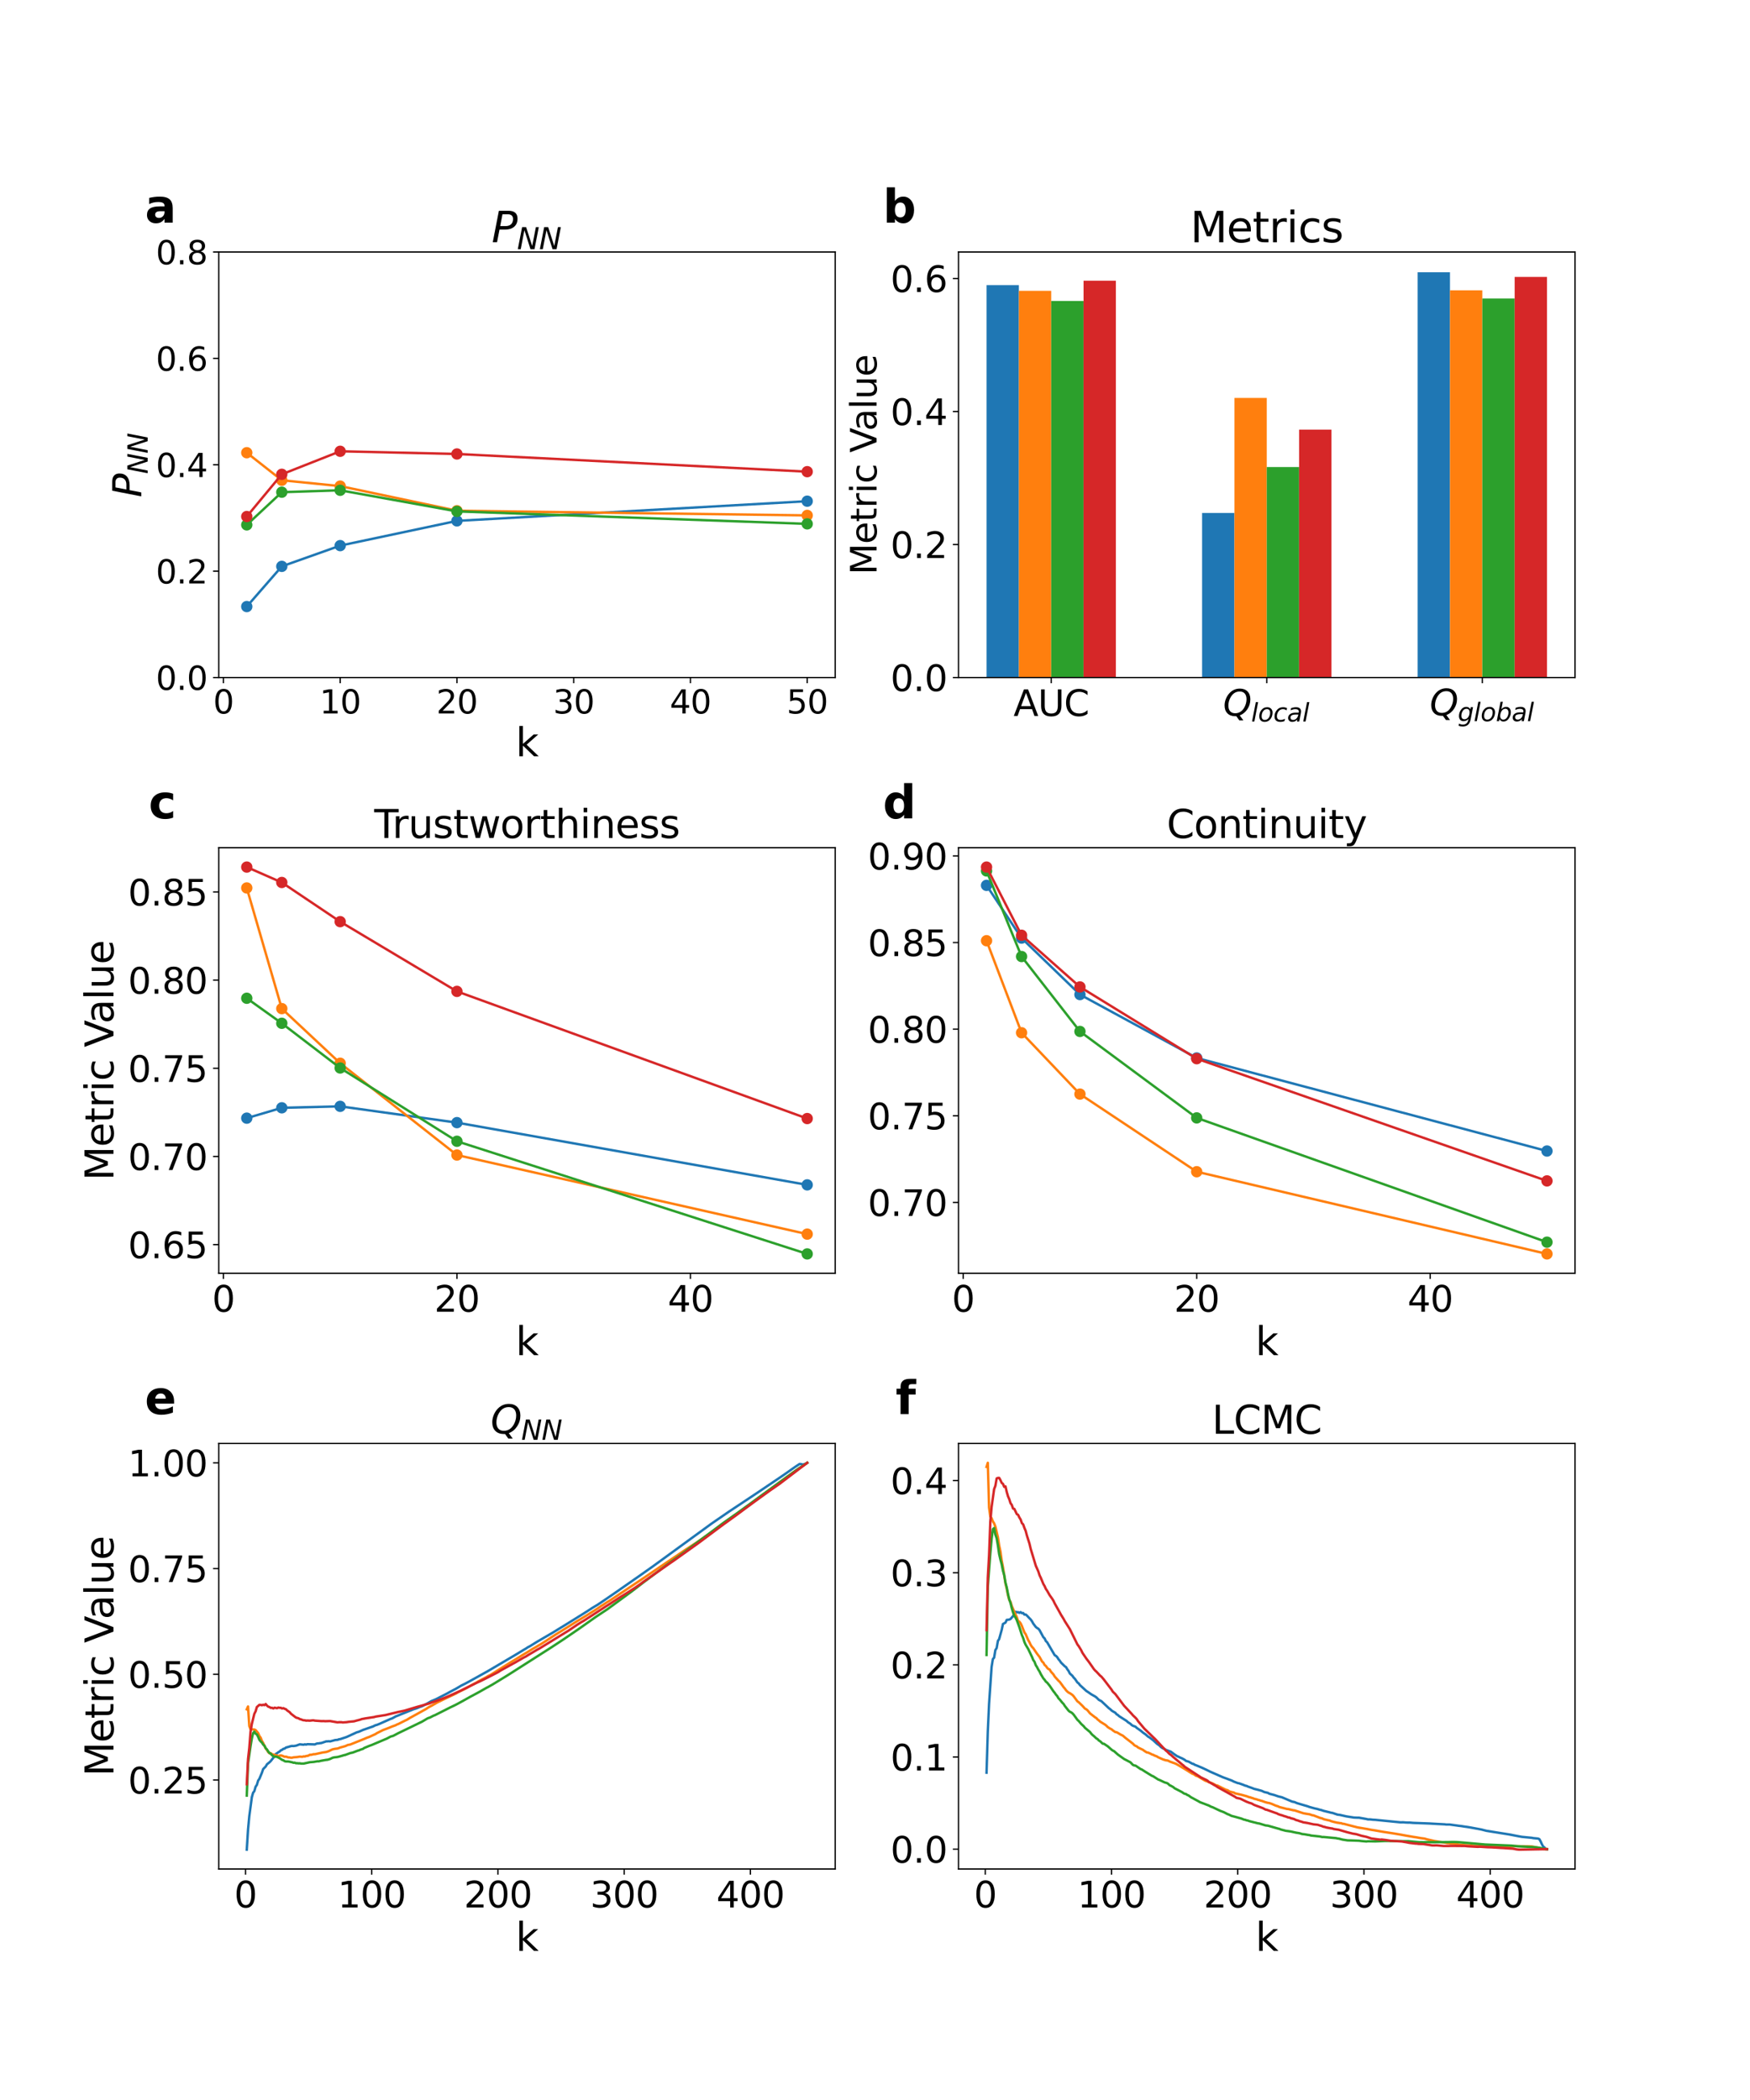 <?xml version="1.0" encoding="utf-8" standalone="no"?>
<!DOCTYPE svg PUBLIC "-//W3C//DTD SVG 1.1//EN"
  "http://www.w3.org/Graphics/SVG/1.1/DTD/svg11.dtd">
<svg xmlns:xlink="http://www.w3.org/1999/xlink" width="1080pt" height="1296pt" viewBox="0 0 1080 1296" xmlns="http://www.w3.org/2000/svg" version="1.1">
 <defs>
  <style type="text/css">*{stroke-linejoin: round; stroke-linecap: butt}</style>
 </defs>
 <g id="figure_1">
  <g id="patch_1">
   <path d="M 0 1296 
L 1080 1296 
L 1080 0 
L 0 0 
z
" style="fill: #ffffff"/>
  </g>
  <g id="axes_1">
   <g id="patch_2">
    <path d="M 135 418.131 
L 515.455 418.131 
L 515.455 155.52 
L 135 155.52 
z
" style="fill: #ffffff"/>
   </g>
   <g id="matplotlib.axis_1">
    <g id="xtick_1">
     <g id="line2d_1">
      <defs>
       <path id="mfe694f0829" d="M 0 0 
L 0 3.5 
" style="stroke: #000000; stroke-width: 0.8"/>
      </defs>
      <g>
       <use xlink:href="#mfe694f0829" x="137.882" y="418.131" style="stroke: #000000; stroke-width: 0.8"/>
      </g>
     </g>
     <g id="text_1">
      <!-- 0 -->
      <g transform="translate(131.52 440.327) scale(0.2 -0.2)">
       <defs>
        <path id="DejaVuSans-30" d="M 2034 4250 
Q 1547 4250 1301 3770 
Q 1056 3291 1056 2328 
Q 1056 1369 1301 889 
Q 1547 409 2034 409 
Q 2525 409 2770 889 
Q 3016 1369 3016 2328 
Q 3016 3291 2770 3770 
Q 2525 4250 2034 4250 
z
M 2034 4750 
Q 2819 4750 3233 4129 
Q 3647 3509 3647 2328 
Q 3647 1150 3233 529 
Q 2819 -91 2034 -91 
Q 1250 -91 836 529 
Q 422 1150 422 2328 
Q 422 3509 836 4129 
Q 1250 4750 2034 4750 
z
" transform="scale(0.016)"/>
       </defs>
       <use xlink:href="#DejaVuSans-30"/>
      </g>
     </g>
    </g>
    <g id="xtick_2">
     <g id="line2d_2">
      <g>
       <use xlink:href="#mfe694f0829" x="209.938" y="418.131" style="stroke: #000000; stroke-width: 0.8"/>
      </g>
     </g>
     <g id="text_2">
      <!-- 10 -->
      <g transform="translate(197.213 440.327) scale(0.2 -0.2)">
       <defs>
        <path id="DejaVuSans-31" d="M 794 531 
L 1825 531 
L 1825 4091 
L 703 3866 
L 703 4441 
L 1819 4666 
L 2450 4666 
L 2450 531 
L 3481 531 
L 3481 0 
L 794 0 
L 794 531 
z
" transform="scale(0.016)"/>
       </defs>
       <use xlink:href="#DejaVuSans-31"/>
       <use xlink:href="#DejaVuSans-30" x="63.623"/>
      </g>
     </g>
    </g>
    <g id="xtick_3">
     <g id="line2d_3">
      <g>
       <use xlink:href="#mfe694f0829" x="281.994" y="418.131" style="stroke: #000000; stroke-width: 0.8"/>
      </g>
     </g>
     <g id="text_3">
      <!-- 20 -->
      <g transform="translate(269.269 440.327) scale(0.2 -0.2)">
       <defs>
        <path id="DejaVuSans-32" d="M 1228 531 
L 3431 531 
L 3431 0 
L 469 0 
L 469 531 
Q 828 903 1448 1529 
Q 2069 2156 2228 2338 
Q 2531 2678 2651 2914 
Q 2772 3150 2772 3378 
Q 2772 3750 2511 3984 
Q 2250 4219 1831 4219 
Q 1534 4219 1204 4116 
Q 875 4013 500 3803 
L 500 4441 
Q 881 4594 1212 4672 
Q 1544 4750 1819 4750 
Q 2544 4750 2975 4387 
Q 3406 4025 3406 3419 
Q 3406 3131 3298 2873 
Q 3191 2616 2906 2266 
Q 2828 2175 2409 1742 
Q 1991 1309 1228 531 
z
" transform="scale(0.016)"/>
       </defs>
       <use xlink:href="#DejaVuSans-32"/>
       <use xlink:href="#DejaVuSans-30" x="63.623"/>
      </g>
     </g>
    </g>
    <g id="xtick_4">
     <g id="line2d_4">
      <g>
       <use xlink:href="#mfe694f0829" x="354.05" y="418.131" style="stroke: #000000; stroke-width: 0.8"/>
      </g>
     </g>
     <g id="text_4">
      <!-- 30 -->
      <g transform="translate(341.325 440.327) scale(0.2 -0.2)">
       <defs>
        <path id="DejaVuSans-33" d="M 2597 2516 
Q 3050 2419 3304 2112 
Q 3559 1806 3559 1356 
Q 3559 666 3084 287 
Q 2609 -91 1734 -91 
Q 1441 -91 1130 -33 
Q 819 25 488 141 
L 488 750 
Q 750 597 1062 519 
Q 1375 441 1716 441 
Q 2309 441 2620 675 
Q 2931 909 2931 1356 
Q 2931 1769 2642 2001 
Q 2353 2234 1838 2234 
L 1294 2234 
L 1294 2753 
L 1863 2753 
Q 2328 2753 2575 2939 
Q 2822 3125 2822 3475 
Q 2822 3834 2567 4026 
Q 2313 4219 1838 4219 
Q 1578 4219 1281 4162 
Q 984 4106 628 3988 
L 628 4550 
Q 988 4650 1302 4700 
Q 1616 4750 1894 4750 
Q 2613 4750 3031 4423 
Q 3450 4097 3450 3541 
Q 3450 3153 3228 2886 
Q 3006 2619 2597 2516 
z
" transform="scale(0.016)"/>
       </defs>
       <use xlink:href="#DejaVuSans-33"/>
       <use xlink:href="#DejaVuSans-30" x="63.623"/>
      </g>
     </g>
    </g>
    <g id="xtick_5">
     <g id="line2d_5">
      <g>
       <use xlink:href="#mfe694f0829" x="426.105" y="418.131" style="stroke: #000000; stroke-width: 0.8"/>
      </g>
     </g>
     <g id="text_5">
      <!-- 40 -->
      <g transform="translate(413.38 440.327) scale(0.2 -0.2)">
       <defs>
        <path id="DejaVuSans-34" d="M 2419 4116 
L 825 1625 
L 2419 1625 
L 2419 4116 
z
M 2253 4666 
L 3047 4666 
L 3047 1625 
L 3713 1625 
L 3713 1100 
L 3047 1100 
L 3047 0 
L 2419 0 
L 2419 1100 
L 313 1100 
L 313 1709 
L 2253 4666 
z
" transform="scale(0.016)"/>
       </defs>
       <use xlink:href="#DejaVuSans-34"/>
       <use xlink:href="#DejaVuSans-30" x="63.623"/>
      </g>
     </g>
    </g>
    <g id="xtick_6">
     <g id="line2d_6">
      <g>
       <use xlink:href="#mfe694f0829" x="498.161" y="418.131" style="stroke: #000000; stroke-width: 0.8"/>
      </g>
     </g>
     <g id="text_6">
      <!-- 50 -->
      <g transform="translate(485.436 440.327) scale(0.2 -0.2)">
       <defs>
        <path id="DejaVuSans-35" d="M 691 4666 
L 3169 4666 
L 3169 4134 
L 1269 4134 
L 1269 2991 
Q 1406 3038 1543 3061 
Q 1681 3084 1819 3084 
Q 2600 3084 3056 2656 
Q 3513 2228 3513 1497 
Q 3513 744 3044 326 
Q 2575 -91 1722 -91 
Q 1428 -91 1123 -41 
Q 819 9 494 109 
L 494 744 
Q 775 591 1075 516 
Q 1375 441 1709 441 
Q 2250 441 2565 725 
Q 2881 1009 2881 1497 
Q 2881 1984 2565 2268 
Q 2250 2553 1709 2553 
Q 1456 2553 1204 2497 
Q 953 2441 691 2322 
L 691 4666 
z
" transform="scale(0.016)"/>
       </defs>
       <use xlink:href="#DejaVuSans-35"/>
       <use xlink:href="#DejaVuSans-30" x="63.623"/>
      </g>
     </g>
    </g>
    <g id="text_7">
     <!-- k -->
     <g transform="translate(318.279 466.723) scale(0.24 -0.24)">
      <defs>
       <path id="DejaVuSans-6b" d="M 581 4863 
L 1159 4863 
L 1159 1991 
L 2875 3500 
L 3609 3500 
L 1753 1863 
L 3688 0 
L 2938 0 
L 1159 1709 
L 1159 0 
L 581 0 
L 581 4863 
z
" transform="scale(0.016)"/>
      </defs>
      <use xlink:href="#DejaVuSans-6b"/>
     </g>
    </g>
   </g>
   <g id="matplotlib.axis_2">
    <g id="ytick_1">
     <g id="line2d_7">
      <defs>
       <path id="m6456e7d28d" d="M 0 0 
L -3.5 0 
" style="stroke: #000000; stroke-width: 0.8"/>
      </defs>
      <g>
       <use xlink:href="#m6456e7d28d" x="135" y="418.131" style="stroke: #000000; stroke-width: 0.8"/>
      </g>
     </g>
     <g id="text_8">
      <!-- 0.0 -->
      <g transform="translate(96.194 425.729) scale(0.2 -0.2)">
       <defs>
        <path id="DejaVuSans-2e" d="M 684 794 
L 1344 794 
L 1344 0 
L 684 0 
L 684 794 
z
" transform="scale(0.016)"/>
       </defs>
       <use xlink:href="#DejaVuSans-30"/>
       <use xlink:href="#DejaVuSans-2e" x="63.623"/>
       <use xlink:href="#DejaVuSans-30" x="95.41"/>
      </g>
     </g>
    </g>
    <g id="ytick_2">
     <g id="line2d_8">
      <g>
       <use xlink:href="#m6456e7d28d" x="135" y="352.478" style="stroke: #000000; stroke-width: 0.8"/>
      </g>
     </g>
     <g id="text_9">
      <!-- 0.2 -->
      <g transform="translate(96.194 360.076) scale(0.2 -0.2)">
       <use xlink:href="#DejaVuSans-30"/>
       <use xlink:href="#DejaVuSans-2e" x="63.623"/>
       <use xlink:href="#DejaVuSans-32" x="95.41"/>
      </g>
     </g>
    </g>
    <g id="ytick_3">
     <g id="line2d_9">
      <g>
       <use xlink:href="#m6456e7d28d" x="135" y="286.825" style="stroke: #000000; stroke-width: 0.8"/>
      </g>
     </g>
     <g id="text_10">
      <!-- 0.4 -->
      <g transform="translate(96.194 294.424) scale(0.2 -0.2)">
       <use xlink:href="#DejaVuSans-30"/>
       <use xlink:href="#DejaVuSans-2e" x="63.623"/>
       <use xlink:href="#DejaVuSans-34" x="95.41"/>
      </g>
     </g>
    </g>
    <g id="ytick_4">
     <g id="line2d_10">
      <g>
       <use xlink:href="#m6456e7d28d" x="135" y="221.173" style="stroke: #000000; stroke-width: 0.8"/>
      </g>
     </g>
     <g id="text_11">
      <!-- 0.6 -->
      <g transform="translate(96.194 228.771) scale(0.2 -0.2)">
       <defs>
        <path id="DejaVuSans-36" d="M 2113 2584 
Q 1688 2584 1439 2293 
Q 1191 2003 1191 1497 
Q 1191 994 1439 701 
Q 1688 409 2113 409 
Q 2538 409 2786 701 
Q 3034 994 3034 1497 
Q 3034 2003 2786 2293 
Q 2538 2584 2113 2584 
z
M 3366 4563 
L 3366 3988 
Q 3128 4100 2886 4159 
Q 2644 4219 2406 4219 
Q 1781 4219 1451 3797 
Q 1122 3375 1075 2522 
Q 1259 2794 1537 2939 
Q 1816 3084 2150 3084 
Q 2853 3084 3261 2657 
Q 3669 2231 3669 1497 
Q 3669 778 3244 343 
Q 2819 -91 2113 -91 
Q 1303 -91 875 529 
Q 447 1150 447 2328 
Q 447 3434 972 4092 
Q 1497 4750 2381 4750 
Q 2619 4750 2861 4703 
Q 3103 4656 3366 4563 
z
" transform="scale(0.016)"/>
       </defs>
       <use xlink:href="#DejaVuSans-30"/>
       <use xlink:href="#DejaVuSans-2e" x="63.623"/>
       <use xlink:href="#DejaVuSans-36" x="95.41"/>
      </g>
     </g>
    </g>
    <g id="ytick_5">
     <g id="line2d_11">
      <g>
       <use xlink:href="#m6456e7d28d" x="135" y="155.52" style="stroke: #000000; stroke-width: 0.8"/>
      </g>
     </g>
     <g id="text_12">
      <!-- 0.8 -->
      <g transform="translate(96.194 163.118) scale(0.2 -0.2)">
       <defs>
        <path id="DejaVuSans-38" d="M 2034 2216 
Q 1584 2216 1326 1975 
Q 1069 1734 1069 1313 
Q 1069 891 1326 650 
Q 1584 409 2034 409 
Q 2484 409 2743 651 
Q 3003 894 3003 1313 
Q 3003 1734 2745 1975 
Q 2488 2216 2034 2216 
z
M 1403 2484 
Q 997 2584 770 2862 
Q 544 3141 544 3541 
Q 544 4100 942 4425 
Q 1341 4750 2034 4750 
Q 2731 4750 3128 4425 
Q 3525 4100 3525 3541 
Q 3525 3141 3298 2862 
Q 3072 2584 2669 2484 
Q 3125 2378 3379 2068 
Q 3634 1759 3634 1313 
Q 3634 634 3220 271 
Q 2806 -91 2034 -91 
Q 1263 -91 848 271 
Q 434 634 434 1313 
Q 434 1759 690 2068 
Q 947 2378 1403 2484 
z
M 1172 3481 
Q 1172 3119 1398 2916 
Q 1625 2713 2034 2713 
Q 2441 2713 2670 2916 
Q 2900 3119 2900 3481 
Q 2900 3844 2670 4047 
Q 2441 4250 2034 4250 
Q 1625 4250 1398 4047 
Q 1172 3844 1172 3481 
z
" transform="scale(0.016)"/>
       </defs>
       <use xlink:href="#DejaVuSans-30"/>
       <use xlink:href="#DejaVuSans-2e" x="63.623"/>
       <use xlink:href="#DejaVuSans-38" x="95.41"/>
      </g>
     </g>
    </g>
    <g id="text_13">
     <!-- $P_{NN}$ -->
     <g transform="translate(87.203 306.985) rotate(-90) scale(0.24 -0.24)">
      <defs>
       <path id="DejaVuSans-Oblique-50" d="M 1081 4666 
L 2541 4666 
Q 3178 4666 3512 4369 
Q 3847 4072 3847 3500 
Q 3847 2731 3353 2303 
Q 2859 1875 1966 1875 
L 1172 1875 
L 806 0 
L 172 0 
L 1081 4666 
z
M 1613 4147 
L 1275 2394 
L 2069 2394 
Q 2606 2394 2893 2669 
Q 3181 2944 3181 3456 
Q 3181 3784 2986 3965 
Q 2791 4147 2438 4147 
L 1613 4147 
z
" transform="scale(0.016)"/>
       <path id="DejaVuSans-Oblique-4e" d="M 1081 4666 
L 1931 4666 
L 3219 666 
L 4000 4666 
L 4616 4666 
L 3706 0 
L 2853 0 
L 1569 4025 
L 788 0 
L 172 0 
L 1081 4666 
z
" transform="scale(0.016)"/>
      </defs>
      <use xlink:href="#DejaVuSans-Oblique-50" transform="translate(0 0.094)"/>
      <use xlink:href="#DejaVuSans-Oblique-4e" transform="translate(60.303 -16.312) scale(0.7)"/>
      <use xlink:href="#DejaVuSans-Oblique-4e" transform="translate(112.666 -16.312) scale(0.7)"/>
     </g>
    </g>
   </g>
   <g id="line2d_12">
    <path d="M 152.293 374.338 
L 173.91 349.534 
L 209.938 336.727 
L 281.994 321.455 
L 498.161 309.303 
" clip-path="url(#pa85ad51e60)" style="fill: none; stroke: #1f77b4; stroke-width: 1.5; stroke-linecap: square"/>
    <defs>
     <path id="m3e8ae6bdae" d="M 0 3 
C 0.796 3 1.559 2.684 2.121 2.121 
C 2.684 1.559 3 0.796 3 0 
C 3 -0.796 2.684 -1.559 2.121 -2.121 
C 1.559 -2.684 0.796 -3 0 -3 
C -0.796 -3 -1.559 -2.684 -2.121 -2.121 
C -2.684 -1.559 -3 -0.796 -3 0 
C -3 0.796 -2.684 1.559 -2.121 2.121 
C -1.559 2.684 -0.796 3 0 3 
z
" style="stroke: #1f77b4"/>
    </defs>
    <g clip-path="url(#pa85ad51e60)">
     <use xlink:href="#m3e8ae6bdae" x="152.293" y="374.338" style="fill: #1f77b4; stroke: #1f77b4"/>
     <use xlink:href="#m3e8ae6bdae" x="173.91" y="349.534" style="fill: #1f77b4; stroke: #1f77b4"/>
     <use xlink:href="#m3e8ae6bdae" x="209.938" y="336.727" style="fill: #1f77b4; stroke: #1f77b4"/>
     <use xlink:href="#m3e8ae6bdae" x="281.994" y="321.455" style="fill: #1f77b4; stroke: #1f77b4"/>
     <use xlink:href="#m3e8ae6bdae" x="498.161" y="309.303" style="fill: #1f77b4; stroke: #1f77b4"/>
    </g>
   </g>
   <g id="line2d_13">
    <path d="M 152.293 279.392 
L 173.91 296.393 
L 209.938 300 
L 281.994 315.199 
L 498.161 318.077 
" clip-path="url(#pa85ad51e60)" style="fill: none; stroke: #ff7f0e; stroke-width: 1.5; stroke-linecap: square"/>
    <defs>
     <path id="m180037e022" d="M 0 3 
C 0.796 3 1.559 2.684 2.121 2.121 
C 2.684 1.559 3 0.796 3 0 
C 3 -0.796 2.684 -1.559 2.121 -2.121 
C 1.559 -2.684 0.796 -3 0 -3 
C -0.796 -3 -1.559 -2.684 -2.121 -2.121 
C -2.684 -1.559 -3 -0.796 -3 0 
C -3 0.796 -2.684 1.559 -2.121 2.121 
C -1.559 2.684 -0.796 3 0 3 
z
" style="stroke: #ff7f0e"/>
    </defs>
    <g clip-path="url(#pa85ad51e60)">
     <use xlink:href="#m180037e022" x="152.293" y="279.392" style="fill: #ff7f0e; stroke: #ff7f0e"/>
     <use xlink:href="#m180037e022" x="173.91" y="296.393" style="fill: #ff7f0e; stroke: #ff7f0e"/>
     <use xlink:href="#m180037e022" x="209.938" y="300" style="fill: #ff7f0e; stroke: #ff7f0e"/>
     <use xlink:href="#m180037e022" x="281.994" y="315.199" style="fill: #ff7f0e; stroke: #ff7f0e"/>
     <use xlink:href="#m180037e022" x="498.161" y="318.077" style="fill: #ff7f0e; stroke: #ff7f0e"/>
    </g>
   </g>
   <g id="line2d_14">
    <path d="M 152.293 323.92 
L 173.91 303.754 
L 209.938 302.576 
L 281.994 315.603 
L 498.161 323.302 
" clip-path="url(#pa85ad51e60)" style="fill: none; stroke: #2ca02c; stroke-width: 1.5; stroke-linecap: square"/>
    <defs>
     <path id="m1dcde7c463" d="M 0 3 
C 0.796 3 1.559 2.684 2.121 2.121 
C 2.684 1.559 3 0.796 3 0 
C 3 -0.796 2.684 -1.559 2.121 -2.121 
C 1.559 -2.684 0.796 -3 0 -3 
C -0.796 -3 -1.559 -2.684 -2.121 -2.121 
C -2.684 -1.559 -3 -0.796 -3 0 
C -3 0.796 -2.684 1.559 -2.121 2.121 
C -1.559 2.684 -0.796 3 0 3 
z
" style="stroke: #2ca02c"/>
    </defs>
    <g clip-path="url(#pa85ad51e60)">
     <use xlink:href="#m1dcde7c463" x="152.293" y="323.92" style="fill: #2ca02c; stroke: #2ca02c"/>
     <use xlink:href="#m1dcde7c463" x="173.91" y="303.754" style="fill: #2ca02c; stroke: #2ca02c"/>
     <use xlink:href="#m1dcde7c463" x="209.938" y="302.576" style="fill: #2ca02c; stroke: #2ca02c"/>
     <use xlink:href="#m1dcde7c463" x="281.994" y="315.603" style="fill: #2ca02c; stroke: #2ca02c"/>
     <use xlink:href="#m1dcde7c463" x="498.161" y="323.302" style="fill: #2ca02c; stroke: #2ca02c"/>
    </g>
   </g>
   <g id="line2d_15">
    <path d="M 152.293 318.768 
L 173.91 292.713 
L 209.938 278.508 
L 281.994 280.164 
L 498.161 291.094 
" clip-path="url(#pa85ad51e60)" style="fill: none; stroke: #d62728; stroke-width: 1.5; stroke-linecap: square"/>
    <defs>
     <path id="m4178d6e924" d="M 0 3 
C 0.796 3 1.559 2.684 2.121 2.121 
C 2.684 1.559 3 0.796 3 0 
C 3 -0.796 2.684 -1.559 2.121 -2.121 
C 1.559 -2.684 0.796 -3 0 -3 
C -0.796 -3 -1.559 -2.684 -2.121 -2.121 
C -2.684 -1.559 -3 -0.796 -3 0 
C -3 0.796 -2.684 1.559 -2.121 2.121 
C -1.559 2.684 -0.796 3 0 3 
z
" style="stroke: #d62728"/>
    </defs>
    <g clip-path="url(#pa85ad51e60)">
     <use xlink:href="#m4178d6e924" x="152.293" y="318.768" style="fill: #d62728; stroke: #d62728"/>
     <use xlink:href="#m4178d6e924" x="173.91" y="292.713" style="fill: #d62728; stroke: #d62728"/>
     <use xlink:href="#m4178d6e924" x="209.938" y="278.508" style="fill: #d62728; stroke: #d62728"/>
     <use xlink:href="#m4178d6e924" x="281.994" y="280.164" style="fill: #d62728; stroke: #d62728"/>
     <use xlink:href="#m4178d6e924" x="498.161" y="291.094" style="fill: #d62728; stroke: #d62728"/>
    </g>
   </g>
   <g id="patch_3">
    <path d="M 135 418.131 
L 135 155.52 
" style="fill: none; stroke: #000000; stroke-width: 0.8; stroke-linejoin: miter; stroke-linecap: square"/>
   </g>
   <g id="patch_4">
    <path d="M 515.455 418.131 
L 515.455 155.52 
" style="fill: none; stroke: #000000; stroke-width: 0.8; stroke-linejoin: miter; stroke-linecap: square"/>
   </g>
   <g id="patch_5">
    <path d="M 135 418.131 
L 515.455 418.131 
" style="fill: none; stroke: #000000; stroke-width: 0.8; stroke-linejoin: miter; stroke-linecap: square"/>
   </g>
   <g id="patch_6">
    <path d="M 135 155.52 
L 515.455 155.52 
" style="fill: none; stroke: #000000; stroke-width: 0.8; stroke-linejoin: miter; stroke-linecap: square"/>
   </g>
   <g id="text_14">
    <!-- a -->
    <g transform="translate(89.473 137.404) scale(0.28 -0.28)">
     <defs>
      <path id="DejaVuSans-Bold-61" d="M 2106 1575 
Q 1756 1575 1579 1456 
Q 1403 1338 1403 1106 
Q 1403 894 1545 773 
Q 1688 653 1941 653 
Q 2256 653 2472 879 
Q 2688 1106 2688 1447 
L 2688 1575 
L 2106 1575 
z
M 3816 1997 
L 3816 0 
L 2688 0 
L 2688 519 
Q 2463 200 2181 54 
Q 1900 -91 1497 -91 
Q 953 -91 614 226 
Q 275 544 275 1050 
Q 275 1666 698 1953 
Q 1122 2241 2028 2241 
L 2688 2241 
L 2688 2328 
Q 2688 2594 2478 2717 
Q 2269 2841 1825 2841 
Q 1466 2841 1156 2769 
Q 847 2697 581 2553 
L 581 3406 
Q 941 3494 1303 3539 
Q 1666 3584 2028 3584 
Q 2975 3584 3395 3211 
Q 3816 2838 3816 1997 
z
" transform="scale(0.016)"/>
     </defs>
     <use xlink:href="#DejaVuSans-Bold-61"/>
    </g>
   </g>
   <g id="text_15">
    <!-- $P_{NN}$ -->
    <g transform="translate(303.387 149.52) scale(0.26 -0.26)">
     <use xlink:href="#DejaVuSans-Oblique-50" transform="translate(0 0.094)"/>
     <use xlink:href="#DejaVuSans-Oblique-4e" transform="translate(60.303 -16.312) scale(0.7)"/>
     <use xlink:href="#DejaVuSans-Oblique-4e" transform="translate(112.666 -16.312) scale(0.7)"/>
    </g>
   </g>
  </g>
  <g id="axes_2">
   <g id="patch_7">
    <path d="M 591.545 418.131 
L 972 418.131 
L 972 155.52 
L 591.545 155.52 
z
" style="fill: #ffffff"/>
   </g>
   <g id="patch_8">
    <path d="M 608.839 418.131 
L 628.793 418.131 
L 628.793 175.964 
L 608.839 175.964 
z
" clip-path="url(#pb13a547671)" style="fill: #1f77b4"/>
   </g>
   <g id="patch_9">
    <path d="M 741.865 418.131 
L 761.819 418.131 
L 761.819 316.572 
L 741.865 316.572 
z
" clip-path="url(#pb13a547671)" style="fill: #1f77b4"/>
   </g>
   <g id="patch_10">
    <path d="M 874.891 418.131 
L 894.845 418.131 
L 894.845 168.025 
L 874.891 168.025 
z
" clip-path="url(#pb13a547671)" style="fill: #1f77b4"/>
   </g>
   <g id="patch_11">
    <path d="M 628.793 418.131 
L 648.747 418.131 
L 648.747 179.475 
L 628.793 179.475 
z
" clip-path="url(#pb13a547671)" style="fill: #ff7f0e"/>
   </g>
   <g id="patch_12">
    <path d="M 761.819 418.131 
L 781.773 418.131 
L 781.773 245.578 
L 761.819 245.578 
z
" clip-path="url(#pb13a547671)" style="fill: #ff7f0e"/>
   </g>
   <g id="patch_13">
    <path d="M 894.845 418.131 
L 914.799 418.131 
L 914.799 179.171 
L 894.845 179.171 
z
" clip-path="url(#pb13a547671)" style="fill: #ff7f0e"/>
   </g>
   <g id="patch_14">
    <path d="M 648.747 418.131 
L 668.701 418.131 
L 668.701 185.767 
L 648.747 185.767 
z
" clip-path="url(#pb13a547671)" style="fill: #2ca02c"/>
   </g>
   <g id="patch_15">
    <path d="M 781.773 418.131 
L 801.727 418.131 
L 801.727 288.234 
L 781.773 288.234 
z
" clip-path="url(#pb13a547671)" style="fill: #2ca02c"/>
   </g>
   <g id="patch_16">
    <path d="M 914.799 418.131 
L 934.753 418.131 
L 934.753 184.192 
L 914.799 184.192 
z
" clip-path="url(#pb13a547671)" style="fill: #2ca02c"/>
   </g>
   <g id="patch_17">
    <path d="M 668.701 418.131 
L 688.654 418.131 
L 688.654 173.248 
L 668.701 173.248 
z
" clip-path="url(#pb13a547671)" style="fill: #d62728"/>
   </g>
   <g id="patch_18">
    <path d="M 801.727 418.131 
L 821.681 418.131 
L 821.681 265.13 
L 801.727 265.13 
z
" clip-path="url(#pb13a547671)" style="fill: #d62728"/>
   </g>
   <g id="patch_19">
    <path d="M 934.753 418.131 
L 954.707 418.131 
L 954.707 170.891 
L 934.753 170.891 
z
" clip-path="url(#pb13a547671)" style="fill: #d62728"/>
   </g>
   <g id="matplotlib.axis_3">
    <g id="xtick_7">
     <g id="line2d_16">
      <g>
       <use xlink:href="#mfe694f0829" x="648.747" y="418.131" style="stroke: #000000; stroke-width: 0.8"/>
      </g>
     </g>
     <g id="text_16">
      <!-- AUC -->
      <g transform="translate(625.49 441.847) scale(0.22 -0.22)">
       <defs>
        <path id="DejaVuSans-41" d="M 2188 4044 
L 1331 1722 
L 3047 1722 
L 2188 4044 
z
M 1831 4666 
L 2547 4666 
L 4325 0 
L 3669 0 
L 3244 1197 
L 1141 1197 
L 716 0 
L 50 0 
L 1831 4666 
z
" transform="scale(0.016)"/>
        <path id="DejaVuSans-55" d="M 556 4666 
L 1191 4666 
L 1191 1831 
Q 1191 1081 1462 751 
Q 1734 422 2344 422 
Q 2950 422 3222 751 
Q 3494 1081 3494 1831 
L 3494 4666 
L 4128 4666 
L 4128 1753 
Q 4128 841 3676 375 
Q 3225 -91 2344 -91 
Q 1459 -91 1007 375 
Q 556 841 556 1753 
L 556 4666 
z
" transform="scale(0.016)"/>
        <path id="DejaVuSans-43" d="M 4122 4306 
L 4122 3641 
Q 3803 3938 3442 4084 
Q 3081 4231 2675 4231 
Q 1875 4231 1450 3742 
Q 1025 3253 1025 2328 
Q 1025 1406 1450 917 
Q 1875 428 2675 428 
Q 3081 428 3442 575 
Q 3803 722 4122 1019 
L 4122 359 
Q 3791 134 3420 21 
Q 3050 -91 2638 -91 
Q 1578 -91 968 557 
Q 359 1206 359 2328 
Q 359 3453 968 4101 
Q 1578 4750 2638 4750 
Q 3056 4750 3426 4639 
Q 3797 4528 4122 4306 
z
" transform="scale(0.016)"/>
       </defs>
       <use xlink:href="#DejaVuSans-41"/>
       <use xlink:href="#DejaVuSans-55" x="68.408"/>
       <use xlink:href="#DejaVuSans-43" x="141.602"/>
      </g>
     </g>
    </g>
    <g id="xtick_8">
     <g id="line2d_17">
      <g>
       <use xlink:href="#mfe694f0829" x="781.773" y="418.131" style="stroke: #000000; stroke-width: 0.8"/>
      </g>
     </g>
     <g id="text_17">
      <!-- $Q_{local}$ -->
      <g transform="translate(754.823 441.847) scale(0.22 -0.22)">
       <defs>
        <path id="DejaVuSans-Oblique-51" d="M 2309 -84 
Q 2275 -88 2237 -89 
Q 2200 -91 2125 -91 
Q 1250 -91 756 411 
Q 263 913 263 1797 
Q 263 2319 452 2844 
Q 641 3369 978 3788 
Q 1369 4269 1858 4509 
Q 2347 4750 2938 4750 
Q 3794 4750 4287 4245 
Q 4781 3741 4781 2869 
Q 4781 1928 4265 1147 
Q 3750 366 2919 44 
L 3553 -825 
L 2847 -825 
L 2309 -84 
z
M 2919 4238 
Q 2400 4238 2003 3986 
Q 1606 3734 1313 3219 
Q 1125 2891 1026 2522 
Q 928 2153 928 1778 
Q 928 1128 1239 775 
Q 1550 422 2119 422 
Q 2631 422 3032 676 
Q 3434 931 3719 1434 
Q 3909 1772 4009 2142 
Q 4109 2513 4109 2881 
Q 4109 3528 3796 3883 
Q 3484 4238 2919 4238 
z
" transform="scale(0.016)"/>
        <path id="DejaVuSans-Oblique-6c" d="M 1172 4863 
L 1747 4863 
L 800 0 
L 225 0 
L 1172 4863 
z
" transform="scale(0.016)"/>
        <path id="DejaVuSans-Oblique-6f" d="M 1625 -91 
Q 1009 -91 651 289 
Q 294 669 294 1325 
Q 294 1706 417 2101 
Q 541 2497 738 2766 
Q 1047 3184 1428 3384 
Q 1809 3584 2291 3584 
Q 2888 3584 3255 3212 
Q 3622 2841 3622 2241 
Q 3622 1825 3500 1412 
Q 3378 1000 3181 728 
Q 2875 309 2494 109 
Q 2113 -91 1625 -91 
z
M 891 1344 
Q 891 869 1089 633 
Q 1288 397 1691 397 
Q 2269 397 2648 901 
Q 3028 1406 3028 2181 
Q 3028 2634 2825 2865 
Q 2622 3097 2228 3097 
Q 1903 3097 1650 2945 
Q 1397 2794 1197 2484 
Q 1050 2253 970 1956 
Q 891 1659 891 1344 
z
" transform="scale(0.016)"/>
        <path id="DejaVuSans-Oblique-63" d="M 3431 3366 
L 3316 2797 
Q 3109 2947 2876 3022 
Q 2644 3097 2394 3097 
Q 2119 3097 1870 3000 
Q 1622 2903 1453 2725 
Q 1184 2453 1037 2087 
Q 891 1722 891 1331 
Q 891 859 1127 628 
Q 1363 397 1844 397 
Q 2081 397 2348 469 
Q 2616 541 2906 684 
L 2797 116 
Q 2547 13 2283 -39 
Q 2019 -91 1741 -91 
Q 1044 -91 669 257 
Q 294 606 294 1253 
Q 294 1797 489 2255 
Q 684 2713 1069 3078 
Q 1331 3328 1684 3456 
Q 2038 3584 2456 3584 
Q 2700 3584 2940 3529 
Q 3181 3475 3431 3366 
z
" transform="scale(0.016)"/>
        <path id="DejaVuSans-Oblique-61" d="M 3438 1997 
L 3047 0 
L 2472 0 
L 2578 531 
Q 2325 219 2001 64 
Q 1678 -91 1281 -91 
Q 834 -91 548 182 
Q 263 456 263 884 
Q 263 1497 752 1853 
Q 1241 2209 2100 2209 
L 2900 2209 
L 2931 2363 
Q 2938 2388 2941 2417 
Q 2944 2447 2944 2509 
Q 2944 2788 2717 2942 
Q 2491 3097 2081 3097 
Q 1800 3097 1504 3025 
Q 1209 2953 897 2809 
L 997 3341 
Q 1322 3463 1633 3523 
Q 1944 3584 2234 3584 
Q 2853 3584 3176 3315 
Q 3500 3047 3500 2534 
Q 3500 2431 3484 2292 
Q 3469 2153 3438 1997 
z
M 2816 1759 
L 2241 1759 
Q 1534 1759 1195 1570 
Q 856 1381 856 984 
Q 856 709 1029 553 
Q 1203 397 1509 397 
Q 1978 397 2328 733 
Q 2678 1069 2791 1631 
L 2816 1759 
z
" transform="scale(0.016)"/>
       </defs>
       <use xlink:href="#DejaVuSans-Oblique-51" transform="translate(0 0.781)"/>
       <use xlink:href="#DejaVuSans-Oblique-6c" transform="translate(78.711 -15.625) scale(0.7)"/>
       <use xlink:href="#DejaVuSans-Oblique-6f" transform="translate(98.159 -15.625) scale(0.7)"/>
       <use xlink:href="#DejaVuSans-Oblique-63" transform="translate(140.986 -15.625) scale(0.7)"/>
       <use xlink:href="#DejaVuSans-Oblique-61" transform="translate(179.473 -15.625) scale(0.7)"/>
       <use xlink:href="#DejaVuSans-Oblique-6c" transform="translate(222.368 -15.625) scale(0.7)"/>
      </g>
     </g>
    </g>
    <g id="xtick_9">
     <g id="line2d_18">
      <g>
       <use xlink:href="#mfe694f0829" x="914.799" y="418.131" style="stroke: #000000; stroke-width: 0.8"/>
      </g>
     </g>
     <g id="text_18">
      <!-- $Q_{global}$ -->
      <g transform="translate(882.349 441.631) scale(0.22 -0.22)">
       <defs>
        <path id="DejaVuSans-Oblique-67" d="M 3816 3500 
L 3219 434 
Q 3047 -456 2561 -893 
Q 2075 -1331 1253 -1331 
Q 950 -1331 690 -1286 
Q 431 -1241 206 -1147 
L 313 -588 
Q 525 -725 762 -790 
Q 1000 -856 1269 -856 
Q 1816 -856 2167 -557 
Q 2519 -259 2631 300 
L 2681 563 
Q 2441 288 2122 144 
Q 1803 0 1434 0 
Q 903 0 598 351 
Q 294 703 294 1319 
Q 294 1803 478 2267 
Q 663 2731 997 3091 
Q 1219 3328 1514 3456 
Q 1809 3584 2131 3584 
Q 2484 3584 2746 3420 
Q 3009 3256 3138 2956 
L 3238 3500 
L 3816 3500 
z
M 2950 2216 
Q 2950 2641 2750 2872 
Q 2550 3103 2181 3103 
Q 1953 3103 1747 3012 
Q 1541 2922 1394 2759 
Q 1156 2491 1023 2127 
Q 891 1763 891 1375 
Q 891 944 1092 712 
Q 1294 481 1672 481 
Q 2219 481 2584 976 
Q 2950 1472 2950 2216 
z
" transform="scale(0.016)"/>
        <path id="DejaVuSans-Oblique-62" d="M 3169 2138 
Q 3169 2591 2961 2847 
Q 2753 3103 2388 3103 
Q 2122 3103 1889 2973 
Q 1656 2844 1484 2597 
Q 1303 2338 1198 1995 
Q 1094 1653 1094 1313 
Q 1094 881 1298 636 
Q 1503 391 1863 391 
Q 2134 391 2365 517 
Q 2597 644 2772 891 
Q 2950 1147 3059 1487 
Q 3169 1828 3169 2138 
z
M 1381 2969 
Q 1594 3256 1914 3420 
Q 2234 3584 2584 3584 
Q 3122 3584 3439 3221 
Q 3756 2859 3756 2241 
Q 3756 1734 3570 1259 
Q 3384 784 3041 416 
Q 2816 172 2522 40 
Q 2228 -91 1906 -91 
Q 1566 -91 1316 65 
Q 1066 222 909 531 
L 806 0 
L 231 0 
L 1178 4863 
L 1753 4863 
L 1381 2969 
z
" transform="scale(0.016)"/>
       </defs>
       <use xlink:href="#DejaVuSans-Oblique-51" transform="translate(0 0.781)"/>
       <use xlink:href="#DejaVuSans-Oblique-67" transform="translate(78.711 -15.625) scale(0.7)"/>
       <use xlink:href="#DejaVuSans-Oblique-6c" transform="translate(123.145 -15.625) scale(0.7)"/>
       <use xlink:href="#DejaVuSans-Oblique-6f" transform="translate(142.593 -15.625) scale(0.7)"/>
       <use xlink:href="#DejaVuSans-Oblique-62" transform="translate(185.42 -15.625) scale(0.7)"/>
       <use xlink:href="#DejaVuSans-Oblique-61" transform="translate(229.854 -15.625) scale(0.7)"/>
       <use xlink:href="#DejaVuSans-Oblique-6c" transform="translate(272.749 -15.625) scale(0.7)"/>
      </g>
     </g>
    </g>
   </g>
   <g id="matplotlib.axis_4">
    <g id="ytick_6">
     <g id="line2d_19">
      <g>
       <use xlink:href="#m6456e7d28d" x="591.545" y="418.131" style="stroke: #000000; stroke-width: 0.8"/>
      </g>
     </g>
     <g id="text_19">
      <!-- 0.0 -->
      <g transform="translate(549.559 426.489) scale(0.22 -0.22)">
       <use xlink:href="#DejaVuSans-30"/>
       <use xlink:href="#DejaVuSans-2e" x="63.623"/>
       <use xlink:href="#DejaVuSans-30" x="95.41"/>
      </g>
     </g>
    </g>
    <g id="ytick_7">
     <g id="line2d_20">
      <g>
       <use xlink:href="#m6456e7d28d" x="591.545" y="336.042" style="stroke: #000000; stroke-width: 0.8"/>
      </g>
     </g>
     <g id="text_20">
      <!-- 0.2 -->
      <g transform="translate(549.559 344.4) scale(0.22 -0.22)">
       <use xlink:href="#DejaVuSans-30"/>
       <use xlink:href="#DejaVuSans-2e" x="63.623"/>
       <use xlink:href="#DejaVuSans-32" x="95.41"/>
      </g>
     </g>
    </g>
    <g id="ytick_8">
     <g id="line2d_21">
      <g>
       <use xlink:href="#m6456e7d28d" x="591.545" y="253.953" style="stroke: #000000; stroke-width: 0.8"/>
      </g>
     </g>
     <g id="text_21">
      <!-- 0.4 -->
      <g transform="translate(549.559 262.311) scale(0.22 -0.22)">
       <use xlink:href="#DejaVuSans-30"/>
       <use xlink:href="#DejaVuSans-2e" x="63.623"/>
       <use xlink:href="#DejaVuSans-34" x="95.41"/>
      </g>
     </g>
    </g>
    <g id="ytick_9">
     <g id="line2d_22">
      <g>
       <use xlink:href="#m6456e7d28d" x="591.545" y="171.864" style="stroke: #000000; stroke-width: 0.8"/>
      </g>
     </g>
     <g id="text_22">
      <!-- 0.6 -->
      <g transform="translate(549.559 180.222) scale(0.22 -0.22)">
       <use xlink:href="#DejaVuSans-30"/>
       <use xlink:href="#DejaVuSans-2e" x="63.623"/>
       <use xlink:href="#DejaVuSans-36" x="95.41"/>
      </g>
     </g>
    </g>
    <g id="text_23">
     <!-- Metric Value -->
     <g transform="translate(540.983 354.728) rotate(-90) scale(0.22 -0.22)">
      <defs>
       <path id="DejaVuSans-4d" d="M 628 4666 
L 1569 4666 
L 2759 1491 
L 3956 4666 
L 4897 4666 
L 4897 0 
L 4281 0 
L 4281 4097 
L 3078 897 
L 2444 897 
L 1241 4097 
L 1241 0 
L 628 0 
L 628 4666 
z
" transform="scale(0.016)"/>
       <path id="DejaVuSans-65" d="M 3597 1894 
L 3597 1613 
L 953 1613 
Q 991 1019 1311 708 
Q 1631 397 2203 397 
Q 2534 397 2845 478 
Q 3156 559 3463 722 
L 3463 178 
Q 3153 47 2828 -22 
Q 2503 -91 2169 -91 
Q 1331 -91 842 396 
Q 353 884 353 1716 
Q 353 2575 817 3079 
Q 1281 3584 2069 3584 
Q 2775 3584 3186 3129 
Q 3597 2675 3597 1894 
z
M 3022 2063 
Q 3016 2534 2758 2815 
Q 2500 3097 2075 3097 
Q 1594 3097 1305 2825 
Q 1016 2553 972 2059 
L 3022 2063 
z
" transform="scale(0.016)"/>
       <path id="DejaVuSans-74" d="M 1172 4494 
L 1172 3500 
L 2356 3500 
L 2356 3053 
L 1172 3053 
L 1172 1153 
Q 1172 725 1289 603 
Q 1406 481 1766 481 
L 2356 481 
L 2356 0 
L 1766 0 
Q 1100 0 847 248 
Q 594 497 594 1153 
L 594 3053 
L 172 3053 
L 172 3500 
L 594 3500 
L 594 4494 
L 1172 4494 
z
" transform="scale(0.016)"/>
       <path id="DejaVuSans-72" d="M 2631 2963 
Q 2534 3019 2420 3045 
Q 2306 3072 2169 3072 
Q 1681 3072 1420 2755 
Q 1159 2438 1159 1844 
L 1159 0 
L 581 0 
L 581 3500 
L 1159 3500 
L 1159 2956 
Q 1341 3275 1631 3429 
Q 1922 3584 2338 3584 
Q 2397 3584 2469 3576 
Q 2541 3569 2628 3553 
L 2631 2963 
z
" transform="scale(0.016)"/>
       <path id="DejaVuSans-69" d="M 603 3500 
L 1178 3500 
L 1178 0 
L 603 0 
L 603 3500 
z
M 603 4863 
L 1178 4863 
L 1178 4134 
L 603 4134 
L 603 4863 
z
" transform="scale(0.016)"/>
       <path id="DejaVuSans-63" d="M 3122 3366 
L 3122 2828 
Q 2878 2963 2633 3030 
Q 2388 3097 2138 3097 
Q 1578 3097 1268 2742 
Q 959 2388 959 1747 
Q 959 1106 1268 751 
Q 1578 397 2138 397 
Q 2388 397 2633 464 
Q 2878 531 3122 666 
L 3122 134 
Q 2881 22 2623 -34 
Q 2366 -91 2075 -91 
Q 1284 -91 818 406 
Q 353 903 353 1747 
Q 353 2603 823 3093 
Q 1294 3584 2113 3584 
Q 2378 3584 2631 3529 
Q 2884 3475 3122 3366 
z
" transform="scale(0.016)"/>
       <path id="DejaVuSans-20" transform="scale(0.016)"/>
       <path id="DejaVuSans-56" d="M 1831 0 
L 50 4666 
L 709 4666 
L 2188 738 
L 3669 4666 
L 4325 4666 
L 2547 0 
L 1831 0 
z
" transform="scale(0.016)"/>
       <path id="DejaVuSans-61" d="M 2194 1759 
Q 1497 1759 1228 1600 
Q 959 1441 959 1056 
Q 959 750 1161 570 
Q 1363 391 1709 391 
Q 2188 391 2477 730 
Q 2766 1069 2766 1631 
L 2766 1759 
L 2194 1759 
z
M 3341 1997 
L 3341 0 
L 2766 0 
L 2766 531 
Q 2569 213 2275 61 
Q 1981 -91 1556 -91 
Q 1019 -91 701 211 
Q 384 513 384 1019 
Q 384 1609 779 1909 
Q 1175 2209 1959 2209 
L 2766 2209 
L 2766 2266 
Q 2766 2663 2505 2880 
Q 2244 3097 1772 3097 
Q 1472 3097 1187 3025 
Q 903 2953 641 2809 
L 641 3341 
Q 956 3463 1253 3523 
Q 1550 3584 1831 3584 
Q 2591 3584 2966 3190 
Q 3341 2797 3341 1997 
z
" transform="scale(0.016)"/>
       <path id="DejaVuSans-6c" d="M 603 4863 
L 1178 4863 
L 1178 0 
L 603 0 
L 603 4863 
z
" transform="scale(0.016)"/>
       <path id="DejaVuSans-75" d="M 544 1381 
L 544 3500 
L 1119 3500 
L 1119 1403 
Q 1119 906 1312 657 
Q 1506 409 1894 409 
Q 2359 409 2629 706 
Q 2900 1003 2900 1516 
L 2900 3500 
L 3475 3500 
L 3475 0 
L 2900 0 
L 2900 538 
Q 2691 219 2414 64 
Q 2138 -91 1772 -91 
Q 1169 -91 856 284 
Q 544 659 544 1381 
z
M 1991 3584 
L 1991 3584 
z
" transform="scale(0.016)"/>
      </defs>
      <use xlink:href="#DejaVuSans-4d"/>
      <use xlink:href="#DejaVuSans-65" x="86.279"/>
      <use xlink:href="#DejaVuSans-74" x="147.803"/>
      <use xlink:href="#DejaVuSans-72" x="187.012"/>
      <use xlink:href="#DejaVuSans-69" x="228.125"/>
      <use xlink:href="#DejaVuSans-63" x="255.908"/>
      <use xlink:href="#DejaVuSans-20" x="310.889"/>
      <use xlink:href="#DejaVuSans-56" x="342.676"/>
      <use xlink:href="#DejaVuSans-61" x="403.334"/>
      <use xlink:href="#DejaVuSans-6c" x="464.613"/>
      <use xlink:href="#DejaVuSans-75" x="492.396"/>
      <use xlink:href="#DejaVuSans-65" x="555.775"/>
     </g>
    </g>
   </g>
   <g id="patch_20">
    <path d="M 591.545 418.131 
L 591.545 155.52 
" style="fill: none; stroke: #000000; stroke-width: 0.8; stroke-linejoin: miter; stroke-linecap: square"/>
   </g>
   <g id="patch_21">
    <path d="M 972 418.131 
L 972 155.52 
" style="fill: none; stroke: #000000; stroke-width: 0.8; stroke-linejoin: miter; stroke-linecap: square"/>
   </g>
   <g id="patch_22">
    <path d="M 591.545 418.131 
L 972 418.131 
" style="fill: none; stroke: #000000; stroke-width: 0.8; stroke-linejoin: miter; stroke-linecap: square"/>
   </g>
   <g id="patch_23">
    <path d="M 591.545 155.52 
L 972 155.52 
" style="fill: none; stroke: #000000; stroke-width: 0.8; stroke-linejoin: miter; stroke-linecap: square"/>
   </g>
   <g id="text_24">
    <!-- b -->
    <g transform="translate(544.872 137.404) scale(0.28 -0.28)">
     <defs>
      <path id="DejaVuSans-Bold-62" d="M 2400 722 
Q 2759 722 2948 984 
Q 3138 1247 3138 1747 
Q 3138 2247 2948 2509 
Q 2759 2772 2400 2772 
Q 2041 2772 1848 2508 
Q 1656 2244 1656 1747 
Q 1656 1250 1848 986 
Q 2041 722 2400 722 
z
M 1656 2988 
Q 1888 3294 2169 3439 
Q 2450 3584 2816 3584 
Q 3463 3584 3878 3070 
Q 4294 2556 4294 1747 
Q 4294 938 3878 423 
Q 3463 -91 2816 -91 
Q 2450 -91 2169 54 
Q 1888 200 1656 506 
L 1656 0 
L 538 0 
L 538 4863 
L 1656 4863 
L 1656 2988 
z
" transform="scale(0.016)"/>
     </defs>
     <use xlink:href="#DejaVuSans-Bold-62"/>
    </g>
   </g>
   <g id="text_25">
    <!-- Metrics -->
    <g transform="translate(734.585 149.52) scale(0.26 -0.26)">
     <defs>
      <path id="DejaVuSans-73" d="M 2834 3397 
L 2834 2853 
Q 2591 2978 2328 3040 
Q 2066 3103 1784 3103 
Q 1356 3103 1142 2972 
Q 928 2841 928 2578 
Q 928 2378 1081 2264 
Q 1234 2150 1697 2047 
L 1894 2003 
Q 2506 1872 2764 1633 
Q 3022 1394 3022 966 
Q 3022 478 2636 193 
Q 2250 -91 1575 -91 
Q 1294 -91 989 -36 
Q 684 19 347 128 
L 347 722 
Q 666 556 975 473 
Q 1284 391 1588 391 
Q 1994 391 2212 530 
Q 2431 669 2431 922 
Q 2431 1156 2273 1281 
Q 2116 1406 1581 1522 
L 1381 1569 
Q 847 1681 609 1914 
Q 372 2147 372 2553 
Q 372 3047 722 3315 
Q 1072 3584 1716 3584 
Q 2034 3584 2315 3537 
Q 2597 3491 2834 3397 
z
" transform="scale(0.016)"/>
     </defs>
     <use xlink:href="#DejaVuSans-4d"/>
     <use xlink:href="#DejaVuSans-65" x="86.279"/>
     <use xlink:href="#DejaVuSans-74" x="147.803"/>
     <use xlink:href="#DejaVuSans-72" x="187.012"/>
     <use xlink:href="#DejaVuSans-69" x="228.125"/>
     <use xlink:href="#DejaVuSans-63" x="255.908"/>
     <use xlink:href="#DejaVuSans-73" x="310.889"/>
    </g>
   </g>
  </g>
  <g id="axes_3">
   <g id="patch_24">
    <path d="M 135 785.785 
L 515.455 785.785 
L 515.455 523.175 
L 135 523.175 
z
" style="fill: #ffffff"/>
   </g>
   <g id="matplotlib.axis_5">
    <g id="xtick_10">
     <g id="line2d_23">
      <g>
       <use xlink:href="#mfe694f0829" x="137.882" y="785.785" style="stroke: #000000; stroke-width: 0.8"/>
      </g>
     </g>
     <g id="text_26">
      <!-- 0 -->
      <g transform="translate(130.883 809.502) scale(0.22 -0.22)">
       <use xlink:href="#DejaVuSans-30"/>
      </g>
     </g>
    </g>
    <g id="xtick_11">
     <g id="line2d_24">
      <g>
       <use xlink:href="#mfe694f0829" x="281.994" y="785.785" style="stroke: #000000; stroke-width: 0.8"/>
      </g>
     </g>
     <g id="text_27">
      <!-- 20 -->
      <g transform="translate(267.996 809.502) scale(0.22 -0.22)">
       <use xlink:href="#DejaVuSans-32"/>
       <use xlink:href="#DejaVuSans-30" x="63.623"/>
      </g>
     </g>
    </g>
    <g id="xtick_12">
     <g id="line2d_25">
      <g>
       <use xlink:href="#mfe694f0829" x="426.105" y="785.785" style="stroke: #000000; stroke-width: 0.8"/>
      </g>
     </g>
     <g id="text_28">
      <!-- 40 -->
      <g transform="translate(412.108 809.502) scale(0.22 -0.22)">
       <use xlink:href="#DejaVuSans-34"/>
       <use xlink:href="#DejaVuSans-30" x="63.623"/>
      </g>
     </g>
    </g>
    <g id="text_29">
     <!-- k -->
     <g transform="translate(318.279 836.313) scale(0.24 -0.24)">
      <use xlink:href="#DejaVuSans-6b"/>
     </g>
    </g>
   </g>
   <g id="matplotlib.axis_6">
    <g id="ytick_10">
     <g id="line2d_26">
      <g>
       <use xlink:href="#m6456e7d28d" x="135" y="768.123" style="stroke: #000000; stroke-width: 0.8"/>
      </g>
     </g>
     <g id="text_30">
      <!-- 0.65 -->
      <g transform="translate(79.016 776.482) scale(0.22 -0.22)">
       <use xlink:href="#DejaVuSans-30"/>
       <use xlink:href="#DejaVuSans-2e" x="63.623"/>
       <use xlink:href="#DejaVuSans-36" x="95.41"/>
       <use xlink:href="#DejaVuSans-35" x="159.033"/>
      </g>
     </g>
    </g>
    <g id="ytick_11">
     <g id="line2d_27">
      <g>
       <use xlink:href="#m6456e7d28d" x="135" y="713.712" style="stroke: #000000; stroke-width: 0.8"/>
      </g>
     </g>
     <g id="text_31">
      <!-- 0.70 -->
      <g transform="translate(79.016 722.07) scale(0.22 -0.22)">
       <defs>
        <path id="DejaVuSans-37" d="M 525 4666 
L 3525 4666 
L 3525 4397 
L 1831 0 
L 1172 0 
L 2766 4134 
L 525 4134 
L 525 4666 
z
" transform="scale(0.016)"/>
       </defs>
       <use xlink:href="#DejaVuSans-30"/>
       <use xlink:href="#DejaVuSans-2e" x="63.623"/>
       <use xlink:href="#DejaVuSans-37" x="95.41"/>
       <use xlink:href="#DejaVuSans-30" x="159.033"/>
      </g>
     </g>
    </g>
    <g id="ytick_12">
     <g id="line2d_28">
      <g>
       <use xlink:href="#m6456e7d28d" x="135" y="659.301" style="stroke: #000000; stroke-width: 0.8"/>
      </g>
     </g>
     <g id="text_32">
      <!-- 0.75 -->
      <g transform="translate(79.016 667.659) scale(0.22 -0.22)">
       <use xlink:href="#DejaVuSans-30"/>
       <use xlink:href="#DejaVuSans-2e" x="63.623"/>
       <use xlink:href="#DejaVuSans-37" x="95.41"/>
       <use xlink:href="#DejaVuSans-35" x="159.033"/>
      </g>
     </g>
    </g>
    <g id="ytick_13">
     <g id="line2d_29">
      <g>
       <use xlink:href="#m6456e7d28d" x="135" y="604.889" style="stroke: #000000; stroke-width: 0.8"/>
      </g>
     </g>
     <g id="text_33">
      <!-- 0.80 -->
      <g transform="translate(79.016 613.248) scale(0.22 -0.22)">
       <use xlink:href="#DejaVuSans-30"/>
       <use xlink:href="#DejaVuSans-2e" x="63.623"/>
       <use xlink:href="#DejaVuSans-38" x="95.41"/>
       <use xlink:href="#DejaVuSans-30" x="159.033"/>
      </g>
     </g>
    </g>
    <g id="ytick_14">
     <g id="line2d_30">
      <g>
       <use xlink:href="#m6456e7d28d" x="135" y="550.478" style="stroke: #000000; stroke-width: 0.8"/>
      </g>
     </g>
     <g id="text_34">
      <!-- 0.85 -->
      <g transform="translate(79.016 558.836) scale(0.22 -0.22)">
       <use xlink:href="#DejaVuSans-30"/>
       <use xlink:href="#DejaVuSans-2e" x="63.623"/>
       <use xlink:href="#DejaVuSans-38" x="95.41"/>
       <use xlink:href="#DejaVuSans-35" x="159.033"/>
      </g>
     </g>
    </g>
    <g id="text_35">
     <!-- Metric Value -->
     <g transform="translate(70.024 728.556) rotate(-90) scale(0.24 -0.24)">
      <use xlink:href="#DejaVuSans-4d"/>
      <use xlink:href="#DejaVuSans-65" x="86.279"/>
      <use xlink:href="#DejaVuSans-74" x="147.803"/>
      <use xlink:href="#DejaVuSans-72" x="187.012"/>
      <use xlink:href="#DejaVuSans-69" x="228.125"/>
      <use xlink:href="#DejaVuSans-63" x="255.908"/>
      <use xlink:href="#DejaVuSans-20" x="310.889"/>
      <use xlink:href="#DejaVuSans-56" x="342.676"/>
      <use xlink:href="#DejaVuSans-61" x="403.334"/>
      <use xlink:href="#DejaVuSans-6c" x="464.613"/>
      <use xlink:href="#DejaVuSans-75" x="492.396"/>
      <use xlink:href="#DejaVuSans-65" x="555.775"/>
     </g>
    </g>
   </g>
   <g id="line2d_31">
    <path d="M 152.293 690.062 
L 173.91 683.675 
L 209.938 682.771 
L 281.994 692.822 
L 498.161 731.238 
" clip-path="url(#p5c49f77204)" style="fill: none; stroke: #1f77b4; stroke-width: 1.5; stroke-linecap: square"/>
    <g clip-path="url(#p5c49f77204)">
     <use xlink:href="#m3e8ae6bdae" x="152.293" y="690.062" style="fill: #1f77b4; stroke: #1f77b4"/>
     <use xlink:href="#m3e8ae6bdae" x="173.91" y="683.675" style="fill: #1f77b4; stroke: #1f77b4"/>
     <use xlink:href="#m3e8ae6bdae" x="209.938" y="682.771" style="fill: #1f77b4; stroke: #1f77b4"/>
     <use xlink:href="#m3e8ae6bdae" x="281.994" y="692.822" style="fill: #1f77b4; stroke: #1f77b4"/>
     <use xlink:href="#m3e8ae6bdae" x="498.161" y="731.238" style="fill: #1f77b4; stroke: #1f77b4"/>
    </g>
   </g>
   <g id="line2d_32">
    <path d="M 152.293 547.99 
L 173.91 622.457 
L 209.938 656.174 
L 281.994 712.82 
L 498.161 761.628 
" clip-path="url(#p5c49f77204)" style="fill: none; stroke: #ff7f0e; stroke-width: 1.5; stroke-linecap: square"/>
    <g clip-path="url(#p5c49f77204)">
     <use xlink:href="#m180037e022" x="152.293" y="547.99" style="fill: #ff7f0e; stroke: #ff7f0e"/>
     <use xlink:href="#m180037e022" x="173.91" y="622.457" style="fill: #ff7f0e; stroke: #ff7f0e"/>
     <use xlink:href="#m180037e022" x="209.938" y="656.174" style="fill: #ff7f0e; stroke: #ff7f0e"/>
     <use xlink:href="#m180037e022" x="281.994" y="712.82" style="fill: #ff7f0e; stroke: #ff7f0e"/>
     <use xlink:href="#m180037e022" x="498.161" y="761.628" style="fill: #ff7f0e; stroke: #ff7f0e"/>
    </g>
   </g>
   <g id="line2d_33">
    <path d="M 152.293 616.066 
L 173.91 631.525 
L 209.938 659.106 
L 281.994 704.32 
L 498.161 773.848 
" clip-path="url(#p5c49f77204)" style="fill: none; stroke: #2ca02c; stroke-width: 1.5; stroke-linecap: square"/>
    <g clip-path="url(#p5c49f77204)">
     <use xlink:href="#m1dcde7c463" x="152.293" y="616.066" style="fill: #2ca02c; stroke: #2ca02c"/>
     <use xlink:href="#m1dcde7c463" x="173.91" y="631.525" style="fill: #2ca02c; stroke: #2ca02c"/>
     <use xlink:href="#m1dcde7c463" x="209.938" y="659.106" style="fill: #2ca02c; stroke: #2ca02c"/>
     <use xlink:href="#m1dcde7c463" x="281.994" y="704.32" style="fill: #2ca02c; stroke: #2ca02c"/>
     <use xlink:href="#m1dcde7c463" x="498.161" y="773.848" style="fill: #2ca02c; stroke: #2ca02c"/>
    </g>
   </g>
   <g id="line2d_34">
    <path d="M 152.293 535.112 
L 173.91 544.612 
L 209.938 568.798 
L 281.994 611.828 
L 498.161 690.306 
" clip-path="url(#p5c49f77204)" style="fill: none; stroke: #d62728; stroke-width: 1.5; stroke-linecap: square"/>
    <g clip-path="url(#p5c49f77204)">
     <use xlink:href="#m4178d6e924" x="152.293" y="535.112" style="fill: #d62728; stroke: #d62728"/>
     <use xlink:href="#m4178d6e924" x="173.91" y="544.612" style="fill: #d62728; stroke: #d62728"/>
     <use xlink:href="#m4178d6e924" x="209.938" y="568.798" style="fill: #d62728; stroke: #d62728"/>
     <use xlink:href="#m4178d6e924" x="281.994" y="611.828" style="fill: #d62728; stroke: #d62728"/>
     <use xlink:href="#m4178d6e924" x="498.161" y="690.306" style="fill: #d62728; stroke: #d62728"/>
    </g>
   </g>
   <g id="patch_25">
    <path d="M 135 785.785 
L 135 523.175 
" style="fill: none; stroke: #000000; stroke-width: 0.8; stroke-linejoin: miter; stroke-linecap: square"/>
   </g>
   <g id="patch_26">
    <path d="M 515.455 785.785 
L 515.455 523.175 
" style="fill: none; stroke: #000000; stroke-width: 0.8; stroke-linejoin: miter; stroke-linecap: square"/>
   </g>
   <g id="patch_27">
    <path d="M 135 785.785 
L 515.455 785.785 
" style="fill: none; stroke: #000000; stroke-width: 0.8; stroke-linejoin: miter; stroke-linecap: square"/>
   </g>
   <g id="patch_28">
    <path d="M 135 523.175 
L 515.455 523.175 
" style="fill: none; stroke: #000000; stroke-width: 0.8; stroke-linejoin: miter; stroke-linecap: square"/>
   </g>
   <g id="text_36">
    <!-- c -->
    <g transform="translate(91.769 505.059) scale(0.28 -0.28)">
     <defs>
      <path id="DejaVuSans-Bold-63" d="M 3366 3391 
L 3366 2478 
Q 3138 2634 2908 2709 
Q 2678 2784 2431 2784 
Q 1963 2784 1702 2511 
Q 1441 2238 1441 1747 
Q 1441 1256 1702 982 
Q 1963 709 2431 709 
Q 2694 709 2930 787 
Q 3166 866 3366 1019 
L 3366 103 
Q 3103 6 2833 -42 
Q 2563 -91 2291 -91 
Q 1344 -91 809 395 
Q 275 881 275 1747 
Q 275 2613 809 3098 
Q 1344 3584 2291 3584 
Q 2566 3584 2833 3536 
Q 3100 3488 3366 3391 
z
" transform="scale(0.016)"/>
     </defs>
     <use xlink:href="#DejaVuSans-Bold-63"/>
    </g>
   </g>
   <g id="text_37">
    <!-- Trustworthiness -->
    <g transform="translate(230.95 517.175) scale(0.24 -0.24)">
     <defs>
      <path id="DejaVuSans-54" d="M -19 4666 
L 3928 4666 
L 3928 4134 
L 2272 4134 
L 2272 0 
L 1638 0 
L 1638 4134 
L -19 4134 
L -19 4666 
z
" transform="scale(0.016)"/>
      <path id="DejaVuSans-77" d="M 269 3500 
L 844 3500 
L 1563 769 
L 2278 3500 
L 2956 3500 
L 3675 769 
L 4391 3500 
L 4966 3500 
L 4050 0 
L 3372 0 
L 2619 2869 
L 1863 0 
L 1184 0 
L 269 3500 
z
" transform="scale(0.016)"/>
      <path id="DejaVuSans-6f" d="M 1959 3097 
Q 1497 3097 1228 2736 
Q 959 2375 959 1747 
Q 959 1119 1226 758 
Q 1494 397 1959 397 
Q 2419 397 2687 759 
Q 2956 1122 2956 1747 
Q 2956 2369 2687 2733 
Q 2419 3097 1959 3097 
z
M 1959 3584 
Q 2709 3584 3137 3096 
Q 3566 2609 3566 1747 
Q 3566 888 3137 398 
Q 2709 -91 1959 -91 
Q 1206 -91 779 398 
Q 353 888 353 1747 
Q 353 2609 779 3096 
Q 1206 3584 1959 3584 
z
" transform="scale(0.016)"/>
      <path id="DejaVuSans-68" d="M 3513 2113 
L 3513 0 
L 2938 0 
L 2938 2094 
Q 2938 2591 2744 2837 
Q 2550 3084 2163 3084 
Q 1697 3084 1428 2787 
Q 1159 2491 1159 1978 
L 1159 0 
L 581 0 
L 581 4863 
L 1159 4863 
L 1159 2956 
Q 1366 3272 1645 3428 
Q 1925 3584 2291 3584 
Q 2894 3584 3203 3211 
Q 3513 2838 3513 2113 
z
" transform="scale(0.016)"/>
      <path id="DejaVuSans-6e" d="M 3513 2113 
L 3513 0 
L 2938 0 
L 2938 2094 
Q 2938 2591 2744 2837 
Q 2550 3084 2163 3084 
Q 1697 3084 1428 2787 
Q 1159 2491 1159 1978 
L 1159 0 
L 581 0 
L 581 3500 
L 1159 3500 
L 1159 2956 
Q 1366 3272 1645 3428 
Q 1925 3584 2291 3584 
Q 2894 3584 3203 3211 
Q 3513 2838 3513 2113 
z
" transform="scale(0.016)"/>
     </defs>
     <use xlink:href="#DejaVuSans-54"/>
     <use xlink:href="#DejaVuSans-72" x="46.334"/>
     <use xlink:href="#DejaVuSans-75" x="87.447"/>
     <use xlink:href="#DejaVuSans-73" x="150.826"/>
     <use xlink:href="#DejaVuSans-74" x="202.926"/>
     <use xlink:href="#DejaVuSans-77" x="242.135"/>
     <use xlink:href="#DejaVuSans-6f" x="323.922"/>
     <use xlink:href="#DejaVuSans-72" x="385.104"/>
     <use xlink:href="#DejaVuSans-74" x="426.217"/>
     <use xlink:href="#DejaVuSans-68" x="465.426"/>
     <use xlink:href="#DejaVuSans-69" x="528.805"/>
     <use xlink:href="#DejaVuSans-6e" x="556.588"/>
     <use xlink:href="#DejaVuSans-65" x="619.967"/>
     <use xlink:href="#DejaVuSans-73" x="681.49"/>
     <use xlink:href="#DejaVuSans-73" x="733.59"/>
    </g>
   </g>
  </g>
  <g id="axes_4">
   <g id="patch_29">
    <path d="M 591.545 785.785 
L 972 785.785 
L 972 523.175 
L 591.545 523.175 
z
" style="fill: #ffffff"/>
   </g>
   <g id="matplotlib.axis_7">
    <g id="xtick_13">
     <g id="line2d_35">
      <g>
       <use xlink:href="#mfe694f0829" x="594.428" y="785.785" style="stroke: #000000; stroke-width: 0.8"/>
      </g>
     </g>
     <g id="text_38">
      <!-- 0 -->
      <g transform="translate(587.429 809.502) scale(0.22 -0.22)">
       <use xlink:href="#DejaVuSans-30"/>
      </g>
     </g>
    </g>
    <g id="xtick_14">
     <g id="line2d_36">
      <g>
       <use xlink:href="#mfe694f0829" x="738.539" y="785.785" style="stroke: #000000; stroke-width: 0.8"/>
      </g>
     </g>
     <g id="text_39">
      <!-- 20 -->
      <g transform="translate(724.542 809.502) scale(0.22 -0.22)">
       <use xlink:href="#DejaVuSans-32"/>
       <use xlink:href="#DejaVuSans-30" x="63.623"/>
      </g>
     </g>
    </g>
    <g id="xtick_15">
     <g id="line2d_37">
      <g>
       <use xlink:href="#mfe694f0829" x="882.651" y="785.785" style="stroke: #000000; stroke-width: 0.8"/>
      </g>
     </g>
     <g id="text_40">
      <!-- 40 -->
      <g transform="translate(868.653 809.502) scale(0.22 -0.22)">
       <use xlink:href="#DejaVuSans-34"/>
       <use xlink:href="#DejaVuSans-30" x="63.623"/>
      </g>
     </g>
    </g>
    <g id="text_41">
     <!-- k -->
     <g transform="translate(774.824 836.313) scale(0.24 -0.24)">
      <use xlink:href="#DejaVuSans-6b"/>
     </g>
    </g>
   </g>
   <g id="matplotlib.axis_8">
    <g id="ytick_15">
     <g id="line2d_38">
      <g>
       <use xlink:href="#m6456e7d28d" x="591.545" y="742.053" style="stroke: #000000; stroke-width: 0.8"/>
      </g>
     </g>
     <g id="text_42">
      <!-- 0.70 -->
      <g transform="translate(535.561 750.411) scale(0.22 -0.22)">
       <use xlink:href="#DejaVuSans-30"/>
       <use xlink:href="#DejaVuSans-2e" x="63.623"/>
       <use xlink:href="#DejaVuSans-37" x="95.41"/>
       <use xlink:href="#DejaVuSans-30" x="159.033"/>
      </g>
     </g>
    </g>
    <g id="ytick_16">
     <g id="line2d_39">
      <g>
       <use xlink:href="#m6456e7d28d" x="591.545" y="688.598" style="stroke: #000000; stroke-width: 0.8"/>
      </g>
     </g>
     <g id="text_43">
      <!-- 0.75 -->
      <g transform="translate(535.561 696.956) scale(0.22 -0.22)">
       <use xlink:href="#DejaVuSans-30"/>
       <use xlink:href="#DejaVuSans-2e" x="63.623"/>
       <use xlink:href="#DejaVuSans-37" x="95.41"/>
       <use xlink:href="#DejaVuSans-35" x="159.033"/>
      </g>
     </g>
    </g>
    <g id="ytick_17">
     <g id="line2d_40">
      <g>
       <use xlink:href="#m6456e7d28d" x="591.545" y="635.142" style="stroke: #000000; stroke-width: 0.8"/>
      </g>
     </g>
     <g id="text_44">
      <!-- 0.80 -->
      <g transform="translate(535.561 643.501) scale(0.22 -0.22)">
       <use xlink:href="#DejaVuSans-30"/>
       <use xlink:href="#DejaVuSans-2e" x="63.623"/>
       <use xlink:href="#DejaVuSans-38" x="95.41"/>
       <use xlink:href="#DejaVuSans-30" x="159.033"/>
      </g>
     </g>
    </g>
    <g id="ytick_18">
     <g id="line2d_41">
      <g>
       <use xlink:href="#m6456e7d28d" x="591.545" y="581.687" style="stroke: #000000; stroke-width: 0.8"/>
      </g>
     </g>
     <g id="text_45">
      <!-- 0.85 -->
      <g transform="translate(535.561 590.045) scale(0.22 -0.22)">
       <use xlink:href="#DejaVuSans-30"/>
       <use xlink:href="#DejaVuSans-2e" x="63.623"/>
       <use xlink:href="#DejaVuSans-38" x="95.41"/>
       <use xlink:href="#DejaVuSans-35" x="159.033"/>
      </g>
     </g>
    </g>
    <g id="ytick_19">
     <g id="line2d_42">
      <g>
       <use xlink:href="#m6456e7d28d" x="591.545" y="528.232" style="stroke: #000000; stroke-width: 0.8"/>
      </g>
     </g>
     <g id="text_46">
      <!-- 0.90 -->
      <g transform="translate(535.561 536.59) scale(0.22 -0.22)">
       <defs>
        <path id="DejaVuSans-39" d="M 703 97 
L 703 672 
Q 941 559 1184 500 
Q 1428 441 1663 441 
Q 2288 441 2617 861 
Q 2947 1281 2994 2138 
Q 2813 1869 2534 1725 
Q 2256 1581 1919 1581 
Q 1219 1581 811 2004 
Q 403 2428 403 3163 
Q 403 3881 828 4315 
Q 1253 4750 1959 4750 
Q 2769 4750 3195 4129 
Q 3622 3509 3622 2328 
Q 3622 1225 3098 567 
Q 2575 -91 1691 -91 
Q 1453 -91 1209 -44 
Q 966 3 703 97 
z
M 1959 2075 
Q 2384 2075 2632 2365 
Q 2881 2656 2881 3163 
Q 2881 3666 2632 3958 
Q 2384 4250 1959 4250 
Q 1534 4250 1286 3958 
Q 1038 3666 1038 3163 
Q 1038 2656 1286 2365 
Q 1534 2075 1959 2075 
z
" transform="scale(0.016)"/>
       </defs>
       <use xlink:href="#DejaVuSans-30"/>
       <use xlink:href="#DejaVuSans-2e" x="63.623"/>
       <use xlink:href="#DejaVuSans-39" x="95.41"/>
       <use xlink:href="#DejaVuSans-30" x="159.033"/>
      </g>
     </g>
    </g>
   </g>
   <g id="line2d_43">
    <path d="M 608.839 546.398 
L 630.456 578.954 
L 666.483 613.783 
L 738.539 652.918 
L 954.707 710.346 
" clip-path="url(#p75a924e8ac)" style="fill: none; stroke: #1f77b4; stroke-width: 1.5; stroke-linecap: square"/>
    <g clip-path="url(#p75a924e8ac)">
     <use xlink:href="#m3e8ae6bdae" x="608.839" y="546.398" style="fill: #1f77b4; stroke: #1f77b4"/>
     <use xlink:href="#m3e8ae6bdae" x="630.456" y="578.954" style="fill: #1f77b4; stroke: #1f77b4"/>
     <use xlink:href="#m3e8ae6bdae" x="666.483" y="613.783" style="fill: #1f77b4; stroke: #1f77b4"/>
     <use xlink:href="#m3e8ae6bdae" x="738.539" y="652.918" style="fill: #1f77b4; stroke: #1f77b4"/>
     <use xlink:href="#m3e8ae6bdae" x="954.707" y="710.346" style="fill: #1f77b4; stroke: #1f77b4"/>
    </g>
   </g>
   <g id="line2d_44">
    <path d="M 608.839 580.559 
L 630.456 637.356 
L 666.483 675.215 
L 738.539 723.119 
L 954.707 773.848 
" clip-path="url(#p75a924e8ac)" style="fill: none; stroke: #ff7f0e; stroke-width: 1.5; stroke-linecap: square"/>
    <g clip-path="url(#p75a924e8ac)">
     <use xlink:href="#m180037e022" x="608.839" y="580.559" style="fill: #ff7f0e; stroke: #ff7f0e"/>
     <use xlink:href="#m180037e022" x="630.456" y="637.356" style="fill: #ff7f0e; stroke: #ff7f0e"/>
     <use xlink:href="#m180037e022" x="666.483" y="675.215" style="fill: #ff7f0e; stroke: #ff7f0e"/>
     <use xlink:href="#m180037e022" x="738.539" y="723.119" style="fill: #ff7f0e; stroke: #ff7f0e"/>
     <use xlink:href="#m180037e022" x="954.707" y="773.848" style="fill: #ff7f0e; stroke: #ff7f0e"/>
    </g>
   </g>
   <g id="line2d_45">
    <path d="M 608.839 537.495 
L 630.456 590.317 
L 666.483 636.55 
L 738.539 689.9 
L 954.707 766.594 
" clip-path="url(#p75a924e8ac)" style="fill: none; stroke: #2ca02c; stroke-width: 1.5; stroke-linecap: square"/>
    <g clip-path="url(#p75a924e8ac)">
     <use xlink:href="#m1dcde7c463" x="608.839" y="537.495" style="fill: #2ca02c; stroke: #2ca02c"/>
     <use xlink:href="#m1dcde7c463" x="630.456" y="590.317" style="fill: #2ca02c; stroke: #2ca02c"/>
     <use xlink:href="#m1dcde7c463" x="666.483" y="636.55" style="fill: #2ca02c; stroke: #2ca02c"/>
     <use xlink:href="#m1dcde7c463" x="738.539" y="689.9" style="fill: #2ca02c; stroke: #2ca02c"/>
     <use xlink:href="#m1dcde7c463" x="954.707" y="766.594" style="fill: #2ca02c; stroke: #2ca02c"/>
    </g>
   </g>
   <g id="line2d_46">
    <path d="M 608.839 535.112 
L 630.456 577.182 
L 666.483 609.08 
L 738.539 653.362 
L 954.707 728.786 
" clip-path="url(#p75a924e8ac)" style="fill: none; stroke: #d62728; stroke-width: 1.5; stroke-linecap: square"/>
    <g clip-path="url(#p75a924e8ac)">
     <use xlink:href="#m4178d6e924" x="608.839" y="535.112" style="fill: #d62728; stroke: #d62728"/>
     <use xlink:href="#m4178d6e924" x="630.456" y="577.182" style="fill: #d62728; stroke: #d62728"/>
     <use xlink:href="#m4178d6e924" x="666.483" y="609.08" style="fill: #d62728; stroke: #d62728"/>
     <use xlink:href="#m4178d6e924" x="738.539" y="653.362" style="fill: #d62728; stroke: #d62728"/>
     <use xlink:href="#m4178d6e924" x="954.707" y="728.786" style="fill: #d62728; stroke: #d62728"/>
    </g>
   </g>
   <g id="patch_30">
    <path d="M 591.545 785.785 
L 591.545 523.175 
" style="fill: none; stroke: #000000; stroke-width: 0.8; stroke-linejoin: miter; stroke-linecap: square"/>
   </g>
   <g id="patch_31">
    <path d="M 972 785.785 
L 972 523.175 
" style="fill: none; stroke: #000000; stroke-width: 0.8; stroke-linejoin: miter; stroke-linecap: square"/>
   </g>
   <g id="patch_32">
    <path d="M 591.545 785.785 
L 972 785.785 
" style="fill: none; stroke: #000000; stroke-width: 0.8; stroke-linejoin: miter; stroke-linecap: square"/>
   </g>
   <g id="patch_33">
    <path d="M 591.545 523.175 
L 972 523.175 
" style="fill: none; stroke: #000000; stroke-width: 0.8; stroke-linejoin: miter; stroke-linecap: square"/>
   </g>
   <g id="text_47">
    <!-- d -->
    <g transform="translate(544.872 505.059) scale(0.28 -0.28)">
     <defs>
      <path id="DejaVuSans-Bold-64" d="M 2919 2988 
L 2919 4863 
L 4044 4863 
L 4044 0 
L 2919 0 
L 2919 506 
Q 2688 197 2409 53 
Q 2131 -91 1766 -91 
Q 1119 -91 703 423 
Q 288 938 288 1747 
Q 288 2556 703 3070 
Q 1119 3584 1766 3584 
Q 2128 3584 2408 3439 
Q 2688 3294 2919 2988 
z
M 2181 722 
Q 2541 722 2730 984 
Q 2919 1247 2919 1747 
Q 2919 2247 2730 2509 
Q 2541 2772 2181 2772 
Q 1825 2772 1636 2509 
Q 1447 2247 1447 1747 
Q 1447 1247 1636 984 
Q 1825 722 2181 722 
z
" transform="scale(0.016)"/>
     </defs>
     <use xlink:href="#DejaVuSans-Bold-64"/>
    </g>
   </g>
   <g id="text_48">
    <!-- Continuity -->
    <g transform="translate(720.057 517.175) scale(0.24 -0.24)">
     <defs>
      <path id="DejaVuSans-79" d="M 2059 -325 
Q 1816 -950 1584 -1140 
Q 1353 -1331 966 -1331 
L 506 -1331 
L 506 -850 
L 844 -850 
Q 1081 -850 1212 -737 
Q 1344 -625 1503 -206 
L 1606 56 
L 191 3500 
L 800 3500 
L 1894 763 
L 2988 3500 
L 3597 3500 
L 2059 -325 
z
" transform="scale(0.016)"/>
     </defs>
     <use xlink:href="#DejaVuSans-43"/>
     <use xlink:href="#DejaVuSans-6f" x="69.824"/>
     <use xlink:href="#DejaVuSans-6e" x="131.006"/>
     <use xlink:href="#DejaVuSans-74" x="194.385"/>
     <use xlink:href="#DejaVuSans-69" x="233.594"/>
     <use xlink:href="#DejaVuSans-6e" x="261.377"/>
     <use xlink:href="#DejaVuSans-75" x="324.756"/>
     <use xlink:href="#DejaVuSans-69" x="388.135"/>
     <use xlink:href="#DejaVuSans-74" x="415.918"/>
     <use xlink:href="#DejaVuSans-79" x="455.127"/>
    </g>
   </g>
  </g>
  <g id="axes_5">
   <g id="patch_34">
    <path d="M 135 1153.44 
L 515.455 1153.44 
L 515.455 890.829 
L 135 890.829 
z
" style="fill: #ffffff"/>
   </g>
   <g id="matplotlib.axis_9">
    <g id="xtick_16">
     <g id="line2d_47">
      <g>
       <use xlink:href="#mfe694f0829" x="151.514" y="1153.44" style="stroke: #000000; stroke-width: 0.8"/>
      </g>
     </g>
     <g id="text_49">
      <!-- 0 -->
      <g transform="translate(144.516 1177.157) scale(0.22 -0.22)">
       <use xlink:href="#DejaVuSans-30"/>
      </g>
     </g>
    </g>
    <g id="xtick_17">
     <g id="line2d_48">
      <g>
       <use xlink:href="#mfe694f0829" x="229.413" y="1153.44" style="stroke: #000000; stroke-width: 0.8"/>
      </g>
     </g>
     <g id="text_50">
      <!-- 100 -->
      <g transform="translate(208.416 1177.157) scale(0.22 -0.22)">
       <use xlink:href="#DejaVuSans-31"/>
       <use xlink:href="#DejaVuSans-30" x="63.623"/>
       <use xlink:href="#DejaVuSans-30" x="127.246"/>
      </g>
     </g>
    </g>
    <g id="xtick_18">
     <g id="line2d_49">
      <g>
       <use xlink:href="#mfe694f0829" x="307.311" y="1153.44" style="stroke: #000000; stroke-width: 0.8"/>
      </g>
     </g>
     <g id="text_51">
      <!-- 200 -->
      <g transform="translate(286.314 1177.157) scale(0.22 -0.22)">
       <use xlink:href="#DejaVuSans-32"/>
       <use xlink:href="#DejaVuSans-30" x="63.623"/>
       <use xlink:href="#DejaVuSans-30" x="127.246"/>
      </g>
     </g>
    </g>
    <g id="xtick_19">
     <g id="line2d_50">
      <g>
       <use xlink:href="#mfe694f0829" x="385.209" y="1153.44" style="stroke: #000000; stroke-width: 0.8"/>
      </g>
     </g>
     <g id="text_52">
      <!-- 300 -->
      <g transform="translate(364.213 1177.157) scale(0.22 -0.22)">
       <use xlink:href="#DejaVuSans-33"/>
       <use xlink:href="#DejaVuSans-30" x="63.623"/>
       <use xlink:href="#DejaVuSans-30" x="127.246"/>
      </g>
     </g>
    </g>
    <g id="xtick_20">
     <g id="line2d_51">
      <g>
       <use xlink:href="#mfe694f0829" x="463.107" y="1153.44" style="stroke: #000000; stroke-width: 0.8"/>
      </g>
     </g>
     <g id="text_53">
      <!-- 400 -->
      <g transform="translate(442.111 1177.157) scale(0.22 -0.22)">
       <use xlink:href="#DejaVuSans-34"/>
       <use xlink:href="#DejaVuSans-30" x="63.623"/>
       <use xlink:href="#DejaVuSans-30" x="127.246"/>
      </g>
     </g>
    </g>
    <g id="text_54">
     <!-- k -->
     <g transform="translate(318.279 1203.968) scale(0.24 -0.24)">
      <use xlink:href="#DejaVuSans-6b"/>
     </g>
    </g>
   </g>
   <g id="matplotlib.axis_10">
    <g id="ytick_20">
     <g id="line2d_52">
      <g>
       <use xlink:href="#m6456e7d28d" x="135" y="1098.495" style="stroke: #000000; stroke-width: 0.8"/>
      </g>
     </g>
     <g id="text_55">
      <!-- 0.25 -->
      <g transform="translate(79.016 1106.854) scale(0.22 -0.22)">
       <use xlink:href="#DejaVuSans-30"/>
       <use xlink:href="#DejaVuSans-2e" x="63.623"/>
       <use xlink:href="#DejaVuSans-32" x="95.41"/>
       <use xlink:href="#DejaVuSans-35" x="159.033"/>
      </g>
     </g>
    </g>
    <g id="ytick_21">
     <g id="line2d_53">
      <g>
       <use xlink:href="#m6456e7d28d" x="135" y="1033.252" style="stroke: #000000; stroke-width: 0.8"/>
      </g>
     </g>
     <g id="text_56">
      <!-- 0.50 -->
      <g transform="translate(79.016 1041.611) scale(0.22 -0.22)">
       <use xlink:href="#DejaVuSans-30"/>
       <use xlink:href="#DejaVuSans-2e" x="63.623"/>
       <use xlink:href="#DejaVuSans-35" x="95.41"/>
       <use xlink:href="#DejaVuSans-30" x="159.033"/>
      </g>
     </g>
    </g>
    <g id="ytick_22">
     <g id="line2d_54">
      <g>
       <use xlink:href="#m6456e7d28d" x="135" y="968.009" style="stroke: #000000; stroke-width: 0.8"/>
      </g>
     </g>
     <g id="text_57">
      <!-- 0.75 -->
      <g transform="translate(79.016 976.368) scale(0.22 -0.22)">
       <use xlink:href="#DejaVuSans-30"/>
       <use xlink:href="#DejaVuSans-2e" x="63.623"/>
       <use xlink:href="#DejaVuSans-37" x="95.41"/>
       <use xlink:href="#DejaVuSans-35" x="159.033"/>
      </g>
     </g>
    </g>
    <g id="ytick_23">
     <g id="line2d_55">
      <g>
       <use xlink:href="#m6456e7d28d" x="135" y="902.766" style="stroke: #000000; stroke-width: 0.8"/>
      </g>
     </g>
     <g id="text_58">
      <!-- 1.00 -->
      <g transform="translate(79.016 911.125) scale(0.22 -0.22)">
       <use xlink:href="#DejaVuSans-31"/>
       <use xlink:href="#DejaVuSans-2e" x="63.623"/>
       <use xlink:href="#DejaVuSans-30" x="95.41"/>
       <use xlink:href="#DejaVuSans-30" x="159.033"/>
      </g>
     </g>
    </g>
    <g id="text_59">
     <!-- Metric Value -->
     <g transform="translate(70.024 1096.21) rotate(-90) scale(0.24 -0.24)">
      <use xlink:href="#DejaVuSans-4d"/>
      <use xlink:href="#DejaVuSans-65" x="86.279"/>
      <use xlink:href="#DejaVuSans-74" x="147.803"/>
      <use xlink:href="#DejaVuSans-72" x="187.012"/>
      <use xlink:href="#DejaVuSans-69" x="228.125"/>
      <use xlink:href="#DejaVuSans-63" x="255.908"/>
      <use xlink:href="#DejaVuSans-20" x="310.889"/>
      <use xlink:href="#DejaVuSans-56" x="342.676"/>
      <use xlink:href="#DejaVuSans-61" x="403.334"/>
      <use xlink:href="#DejaVuSans-6c" x="464.613"/>
      <use xlink:href="#DejaVuSans-75" x="492.396"/>
      <use xlink:href="#DejaVuSans-65" x="555.775"/>
     </g>
    </g>
   </g>
   <g id="line2d_56">
    <path d="M 152.293 1141.503 
L 153.072 1129.215 
L 153.851 1120.828 
L 155.409 1109.203 
L 156.188 1106.395 
L 156.967 1105.392 
L 157.746 1102.665 
L 158.525 1101.519 
L 159.304 1098.905 
L 160.083 1097.777 
L 161.641 1094.017 
L 162.42 1091.766 
L 163.978 1090.194 
L 164.757 1088.841 
L 166.315 1087.578 
L 167.094 1086.822 
L 168.652 1084.824 
L 169.431 1083.727 
L 170.21 1082.428 
L 170.989 1081.983 
L 171.768 1081.369 
L 172.547 1080.974 
L 173.326 1080.189 
L 174.105 1079.902 
L 174.884 1079.264 
L 175.663 1079.139 
L 176.442 1078.509 
L 178 1078.067 
L 179.558 1077.593 
L 180.337 1077.502 
L 181.116 1077.569 
L 182.674 1077.343 
L 185.011 1076.498 
L 187.348 1076.731 
L 188.127 1076.49 
L 188.906 1076.662 
L 189.684 1076.409 
L 194.358 1076.553 
L 195.137 1076.166 
L 195.916 1075.947 
L 196.695 1075.937 
L 197.474 1075.759 
L 198.253 1075.714 
L 201.369 1074.66 
L 202.148 1074.68 
L 202.927 1074.576 
L 203.706 1074.701 
L 206.822 1073.866 
L 208.38 1073.723 
L 209.159 1073.398 
L 209.938 1073.299 
L 213.833 1072.003 
L 220.065 1069.145 
L 221.623 1068.679 
L 223.96 1067.631 
L 230.192 1065.47 
L 231.749 1064.697 
L 232.528 1064.535 
L 234.086 1063.906 
L 241.097 1060.795 
L 241.876 1060.562 
L 243.434 1059.718 
L 244.213 1059.269 
L 245.771 1058.679 
L 247.329 1058.014 
L 249.666 1057.09 
L 255.119 1054.889 
L 257.456 1054.124 
L 259.014 1053.452 
L 260.572 1052.926 
L 263.688 1051.306 
L 266.025 1049.931 
L 269.141 1048.617 
L 270.699 1047.82 
L 276.151 1045.01 
L 277.709 1044.128 
L 281.604 1042.072 
L 284.72 1040.216 
L 287.057 1039.063 
L 290.173 1037.381 
L 301.079 1031.311 
L 318.995 1020.749 
L 322.89 1018.371 
L 324.448 1017.467 
L 326.006 1016.443 
L 326.785 1016.088 
L 331.459 1013.193 
L 339.249 1008.66 
L 340.807 1007.757 
L 346.26 1004.398 
L 348.597 1002.98 
L 359.502 996.196 
L 362.618 994.221 
L 365.734 992.197 
L 368.85 990.338 
L 371.966 988.244 
L 381.314 981.83 
L 382.872 980.728 
L 396.115 971.489 
L 399.231 969.279 
L 403.125 966.528 
L 426.495 949.488 
L 436.622 942.121 
L 438.959 940.412 
L 442.074 938.259 
L 449.864 932.896 
L 466.223 922.034 
L 480.245 912.571 
L 484.139 909.921 
L 490.371 905.527 
L 493.487 903.467 
L 494.266 903.542 
L 495.045 903.74 
L 495.824 903.796 
L 496.603 903.468 
L 497.382 903.338 
L 498.161 902.766 
L 498.161 902.766 
" clip-path="url(#p60d992d893)" style="fill: none; stroke: #1f77b4; stroke-width: 1.5; stroke-linecap: square"/>
   </g>
   <g id="line2d_57">
    <path d="M 152.293 1054.903 
L 153.072 1053.147 
L 153.851 1065.24 
L 154.63 1067.19 
L 155.409 1067.073 
L 156.188 1067.386 
L 156.967 1067.358 
L 157.746 1067.702 
L 159.304 1069.531 
L 160.083 1071.34 
L 160.862 1072.408 
L 161.641 1074.392 
L 162.42 1075.675 
L 163.978 1079.113 
L 164.757 1079.995 
L 165.536 1081.299 
L 166.315 1082.035 
L 167.094 1081.965 
L 167.873 1082.599 
L 170.989 1083.411 
L 171.768 1083.889 
L 172.547 1083.488 
L 173.326 1083.365 
L 174.105 1083.534 
L 175.663 1084.178 
L 176.442 1084.086 
L 178 1084.59 
L 178.779 1084.611 
L 179.558 1084.793 
L 180.337 1084.745 
L 181.116 1084.529 
L 183.453 1084.345 
L 185.011 1084.091 
L 186.569 1084.212 
L 187.348 1083.931 
L 188.127 1084.01 
L 188.906 1083.708 
L 189.684 1083.634 
L 190.463 1083.399 
L 191.242 1082.943 
L 192.021 1082.967 
L 193.579 1082.588 
L 194.358 1082.596 
L 199.032 1081.56 
L 201.369 1081.216 
L 202.927 1080.693 
L 204.485 1079.926 
L 205.264 1079.589 
L 206.822 1079.264 
L 208.38 1079.078 
L 209.938 1078.48 
L 213.054 1077.619 
L 214.612 1076.914 
L 216.17 1076.616 
L 224.739 1073.173 
L 226.297 1072.493 
L 227.855 1071.943 
L 230.971 1070.518 
L 231.749 1070.179 
L 232.528 1069.632 
L 236.423 1067.674 
L 238.76 1066.804 
L 240.318 1066.205 
L 241.876 1065.541 
L 244.213 1064.697 
L 244.992 1064.25 
L 245.771 1063.979 
L 249.666 1062.022 
L 251.224 1061.289 
L 252.782 1060.308 
L 262.909 1054.714 
L 264.467 1053.668 
L 266.804 1052.416 
L 269.92 1050.618 
L 272.257 1049.497 
L 273.814 1048.738 
L 281.604 1045.032 
L 282.383 1044.513 
L 287.836 1041.829 
L 290.173 1040.458 
L 292.51 1039.168 
L 294.068 1038.375 
L 294.847 1037.835 
L 300.3 1034.956 
L 301.079 1034.45 
L 302.637 1033.696 
L 310.427 1028.806 
L 311.985 1027.853 
L 315.101 1025.919 
L 318.216 1024.046 
L 322.111 1021.632 
L 325.227 1019.773 
L 329.122 1017.369 
L 330.68 1016.512 
L 332.238 1015.567 
L 333.796 1014.678 
L 337.691 1012.2 
L 340.028 1010.623 
L 343.144 1008.615 
L 348.597 1005.244 
L 356.387 1000.347 
L 361.839 997.073 
L 365.734 994.618 
L 368.85 992.643 
L 371.187 991.006 
L 371.966 990.579 
L 374.303 989.011 
L 376.64 987.597 
L 396.894 974.092 
L 408.578 966.171 
L 414.81 961.985 
L 423.379 956.202 
L 429.611 952.146 
L 435.064 948.399 
L 437.401 946.803 
L 445.19 941.452 
L 469.339 923.662 
L 481.803 914.257 
L 491.15 907.462 
L 495.824 904.475 
L 498.161 902.766 
L 498.161 902.766 
" clip-path="url(#p60d992d893)" style="fill: none; stroke: #ff7f0e; stroke-width: 1.5; stroke-linecap: square"/>
   </g>
   <g id="line2d_58">
    <path d="M 152.293 1108.15 
L 153.072 1088.255 
L 154.63 1077.577 
L 155.409 1072.925 
L 156.188 1069.629 
L 156.967 1068.695 
L 157.746 1069.97 
L 158.525 1070.376 
L 159.304 1071.872 
L 160.083 1073.733 
L 160.862 1074.7 
L 161.641 1075.427 
L 162.42 1076.678 
L 163.199 1077.333 
L 163.978 1078.857 
L 164.757 1079.65 
L 165.536 1080.941 
L 166.315 1081.85 
L 167.094 1082.316 
L 167.873 1083.184 
L 168.652 1083.787 
L 169.431 1084.185 
L 170.21 1084.086 
L 170.989 1084.253 
L 172.547 1085.026 
L 174.105 1086.097 
L 174.884 1086.344 
L 175.663 1086.896 
L 176.442 1087.085 
L 178 1087.102 
L 180.337 1087.591 
L 181.116 1087.886 
L 181.895 1087.805 
L 182.674 1088.168 
L 183.453 1088.141 
L 184.232 1088.255 
L 185.011 1088.215 
L 185.79 1088.375 
L 187.348 1088.395 
L 191.242 1087.544 
L 193.579 1087.367 
L 195.916 1086.962 
L 196.695 1087.004 
L 198.253 1086.627 
L 201.369 1086.089 
L 202.148 1086.023 
L 203.706 1085.539 
L 205.264 1084.787 
L 206.043 1084.586 
L 208.38 1084.304 
L 209.938 1083.894 
L 211.496 1083.445 
L 212.275 1083.192 
L 213.054 1083.056 
L 216.17 1081.904 
L 217.728 1081.571 
L 220.844 1080.386 
L 221.623 1080.2 
L 222.402 1079.813 
L 223.96 1079.321 
L 224.739 1078.769 
L 227.855 1077.46 
L 229.413 1076.91 
L 238.76 1072.948 
L 241.097 1071.704 
L 242.655 1071.271 
L 245.771 1069.623 
L 260.572 1062.451 
L 263.688 1060.583 
L 264.467 1060.229 
L 265.246 1060.012 
L 267.583 1058.802 
L 268.362 1058.534 
L 277.709 1053.794 
L 280.825 1052.312 
L 282.383 1051.5 
L 286.278 1049.369 
L 290.173 1047.177 
L 295.626 1044.253 
L 299.521 1042.033 
L 301.858 1040.765 
L 304.195 1039.441 
L 312.764 1034.191 
L 314.322 1033.216 
L 340.028 1016.815 
L 347.818 1011.686 
L 357.166 1005.303 
L 367.292 998.14 
L 370.408 996.062 
L 375.082 992.947 
L 389.883 982.099 
L 396.894 976.715 
L 403.904 971.47 
L 412.473 965.016 
L 421.821 958.287 
L 426.495 954.739 
L 429.611 952.405 
L 446.748 939.604 
L 454.538 934.108 
L 461.549 929.037 
L 469.339 923.322 
L 478.687 916.555 
L 492.708 906.411 
L 498.161 902.766 
L 498.161 902.766 
" clip-path="url(#p60d992d893)" style="fill: none; stroke: #2ca02c; stroke-width: 1.5; stroke-linecap: square"/>
   </g>
   <g id="line2d_59">
    <path d="M 152.293 1101.129 
L 153.072 1085.622 
L 153.851 1078.698 
L 154.63 1068.653 
L 155.409 1063.914 
L 156.967 1057.661 
L 157.746 1056.146 
L 158.525 1053.472 
L 160.083 1052.136 
L 160.862 1052.172 
L 161.641 1052.382 
L 162.42 1052.06 
L 163.199 1052.328 
L 163.978 1051.611 
L 164.757 1052.596 
L 165.536 1053.245 
L 166.315 1053.486 
L 167.094 1054.025 
L 167.873 1053.927 
L 168.652 1054.371 
L 169.431 1053.885 
L 170.989 1054.2 
L 171.768 1053.8 
L 172.547 1053.971 
L 173.326 1053.962 
L 174.105 1054.398 
L 174.884 1054.161 
L 175.663 1054.582 
L 176.442 1054.829 
L 177.221 1055.594 
L 178.779 1056.675 
L 179.558 1057.601 
L 181.116 1058.814 
L 182.674 1059.993 
L 184.232 1060.433 
L 185.011 1060.944 
L 185.79 1061.1 
L 186.569 1061.443 
L 187.348 1061.657 
L 188.127 1061.675 
L 188.906 1061.888 
L 189.684 1061.817 
L 191.242 1061.901 
L 192.8 1061.725 
L 193.579 1061.718 
L 194.358 1061.892 
L 197.474 1062.103 
L 198.253 1062.178 
L 199.811 1062.151 
L 200.59 1062.231 
L 203.706 1062.134 
L 208.38 1062.958 
L 209.159 1062.834 
L 210.717 1062.84 
L 211.496 1062.996 
L 213.833 1062.824 
L 215.391 1062.588 
L 218.507 1062.292 
L 220.065 1061.844 
L 222.402 1061.243 
L 223.181 1060.926 
L 225.518 1060.489 
L 230.971 1059.658 
L 231.749 1059.402 
L 237.981 1058.413 
L 245.771 1056.518 
L 249.666 1055.711 
L 257.456 1053.371 
L 259.793 1052.739 
L 265.246 1051.179 
L 266.025 1050.807 
L 268.362 1050.015 
L 272.257 1048.628 
L 275.372 1047.399 
L 276.93 1046.74 
L 278.488 1046.036 
L 283.941 1043.558 
L 294.068 1038.573 
L 296.405 1037.528 
L 299.521 1035.984 
L 307.311 1031.991 
L 308.869 1030.978 
L 315.101 1027.54 
L 316.658 1026.681 
L 318.216 1025.84 
L 322.89 1023.124 
L 324.448 1022.34 
L 326.006 1021.362 
L 327.564 1020.447 
L 331.459 1018.127 
L 333.017 1017.3 
L 350.934 1006.272 
L 356.387 1002.585 
L 358.723 1001.123 
L 360.281 1000.233 
L 363.397 998.226 
L 373.524 991.629 
L 375.861 990.149 
L 379.756 987.631 
L 382.093 986.099 
L 385.209 984.155 
L 387.546 982.685 
L 391.441 980.198 
L 395.336 977.498 
L 396.894 976.312 
L 412.473 965.429 
L 416.368 962.745 
L 431.169 952.18 
L 440.517 945.207 
L 445.969 941.129 
L 454.538 934.964 
L 459.991 930.908 
L 466.223 926.328 
L 474.792 920.13 
L 478.687 917.427 
L 481.024 915.815 
L 498.161 902.766 
L 498.161 902.766 
" clip-path="url(#p60d992d893)" style="fill: none; stroke: #d62728; stroke-width: 1.5; stroke-linecap: square"/>
   </g>
   <g id="patch_35">
    <path d="M 135 1153.44 
L 135 890.829 
" style="fill: none; stroke: #000000; stroke-width: 0.8; stroke-linejoin: miter; stroke-linecap: square"/>
   </g>
   <g id="patch_36">
    <path d="M 515.455 1153.44 
L 515.455 890.829 
" style="fill: none; stroke: #000000; stroke-width: 0.8; stroke-linejoin: miter; stroke-linecap: square"/>
   </g>
   <g id="patch_37">
    <path d="M 135 1153.44 
L 515.455 1153.44 
" style="fill: none; stroke: #000000; stroke-width: 0.8; stroke-linejoin: miter; stroke-linecap: square"/>
   </g>
   <g id="patch_38">
    <path d="M 135 890.829 
L 515.455 890.829 
" style="fill: none; stroke: #000000; stroke-width: 0.8; stroke-linejoin: miter; stroke-linecap: square"/>
   </g>
   <g id="text_60">
    <!-- e -->
    <g transform="translate(89.376 872.714) scale(0.28 -0.28)">
     <defs>
      <path id="DejaVuSans-Bold-65" d="M 4031 1759 
L 4031 1441 
L 1416 1441 
Q 1456 1047 1700 850 
Q 1944 653 2381 653 
Q 2734 653 3104 758 
Q 3475 863 3866 1075 
L 3866 213 
Q 3469 63 3072 -14 
Q 2675 -91 2278 -91 
Q 1328 -91 801 392 
Q 275 875 275 1747 
Q 275 2603 792 3093 
Q 1309 3584 2216 3584 
Q 3041 3584 3536 3087 
Q 4031 2591 4031 1759 
z
M 2881 2131 
Q 2881 2450 2695 2645 
Q 2509 2841 2209 2841 
Q 1884 2841 1681 2658 
Q 1478 2475 1428 2131 
L 2881 2131 
z
" transform="scale(0.016)"/>
     </defs>
     <use xlink:href="#DejaVuSans-Bold-65"/>
    </g>
   </g>
   <g id="text_61">
    <!-- $Q_{NN}$ -->
    <g transform="translate(302.787 884.829) scale(0.24 -0.24)">
     <use xlink:href="#DejaVuSans-Oblique-51" transform="translate(0 0.781)"/>
     <use xlink:href="#DejaVuSans-Oblique-4e" transform="translate(78.711 -15.625) scale(0.7)"/>
     <use xlink:href="#DejaVuSans-Oblique-4e" transform="translate(131.074 -15.625) scale(0.7)"/>
    </g>
   </g>
  </g>
  <g id="axes_6">
   <g id="patch_39">
    <path d="M 591.545 1153.44 
L 972 1153.44 
L 972 890.829 
L 591.545 890.829 
z
" style="fill: #ffffff"/>
   </g>
   <g id="matplotlib.axis_11">
    <g id="xtick_21">
     <g id="line2d_60">
      <g>
       <use xlink:href="#mfe694f0829" x="608.06" y="1153.44" style="stroke: #000000; stroke-width: 0.8"/>
      </g>
     </g>
     <g id="text_62">
      <!-- 0 -->
      <g transform="translate(601.061 1177.157) scale(0.22 -0.22)">
       <use xlink:href="#DejaVuSans-30"/>
      </g>
     </g>
    </g>
    <g id="xtick_22">
     <g id="line2d_61">
      <g>
       <use xlink:href="#mfe694f0829" x="685.958" y="1153.44" style="stroke: #000000; stroke-width: 0.8"/>
      </g>
     </g>
     <g id="text_63">
      <!-- 100 -->
      <g transform="translate(664.962 1177.157) scale(0.22 -0.22)">
       <use xlink:href="#DejaVuSans-31"/>
       <use xlink:href="#DejaVuSans-30" x="63.623"/>
       <use xlink:href="#DejaVuSans-30" x="127.246"/>
      </g>
     </g>
    </g>
    <g id="xtick_23">
     <g id="line2d_62">
      <g>
       <use xlink:href="#mfe694f0829" x="763.856" y="1153.44" style="stroke: #000000; stroke-width: 0.8"/>
      </g>
     </g>
     <g id="text_64">
      <!-- 200 -->
      <g transform="translate(742.86 1177.157) scale(0.22 -0.22)">
       <use xlink:href="#DejaVuSans-32"/>
       <use xlink:href="#DejaVuSans-30" x="63.623"/>
       <use xlink:href="#DejaVuSans-30" x="127.246"/>
      </g>
     </g>
    </g>
    <g id="xtick_24">
     <g id="line2d_63">
      <g>
       <use xlink:href="#mfe694f0829" x="841.754" y="1153.44" style="stroke: #000000; stroke-width: 0.8"/>
      </g>
     </g>
     <g id="text_65">
      <!-- 300 -->
      <g transform="translate(820.758 1177.157) scale(0.22 -0.22)">
       <use xlink:href="#DejaVuSans-33"/>
       <use xlink:href="#DejaVuSans-30" x="63.623"/>
       <use xlink:href="#DejaVuSans-30" x="127.246"/>
      </g>
     </g>
    </g>
    <g id="xtick_25">
     <g id="line2d_64">
      <g>
       <use xlink:href="#mfe694f0829" x="919.652" y="1153.44" style="stroke: #000000; stroke-width: 0.8"/>
      </g>
     </g>
     <g id="text_66">
      <!-- 400 -->
      <g transform="translate(898.656 1177.157) scale(0.22 -0.22)">
       <use xlink:href="#DejaVuSans-34"/>
       <use xlink:href="#DejaVuSans-30" x="63.623"/>
       <use xlink:href="#DejaVuSans-30" x="127.246"/>
      </g>
     </g>
    </g>
    <g id="text_67">
     <!-- k -->
     <g transform="translate(774.824 1203.968) scale(0.24 -0.24)">
      <use xlink:href="#DejaVuSans-6b"/>
     </g>
    </g>
   </g>
   <g id="matplotlib.axis_12">
    <g id="ytick_24">
     <g id="line2d_65">
      <g>
       <use xlink:href="#m6456e7d28d" x="591.545" y="1141.183" style="stroke: #000000; stroke-width: 0.8"/>
      </g>
     </g>
     <g id="text_68">
      <!-- 0.0 -->
      <g transform="translate(549.559 1149.542) scale(0.22 -0.22)">
       <use xlink:href="#DejaVuSans-30"/>
       <use xlink:href="#DejaVuSans-2e" x="63.623"/>
       <use xlink:href="#DejaVuSans-30" x="95.41"/>
      </g>
     </g>
    </g>
    <g id="ytick_25">
     <g id="line2d_66">
      <g>
       <use xlink:href="#m6456e7d28d" x="591.545" y="1084.319" style="stroke: #000000; stroke-width: 0.8"/>
      </g>
     </g>
     <g id="text_69">
      <!-- 0.1 -->
      <g transform="translate(549.559 1092.677) scale(0.22 -0.22)">
       <use xlink:href="#DejaVuSans-30"/>
       <use xlink:href="#DejaVuSans-2e" x="63.623"/>
       <use xlink:href="#DejaVuSans-31" x="95.41"/>
      </g>
     </g>
    </g>
    <g id="ytick_26">
     <g id="line2d_67">
      <g>
       <use xlink:href="#m6456e7d28d" x="591.545" y="1027.454" style="stroke: #000000; stroke-width: 0.8"/>
      </g>
     </g>
     <g id="text_70">
      <!-- 0.2 -->
      <g transform="translate(549.559 1035.813) scale(0.22 -0.22)">
       <use xlink:href="#DejaVuSans-30"/>
       <use xlink:href="#DejaVuSans-2e" x="63.623"/>
       <use xlink:href="#DejaVuSans-32" x="95.41"/>
      </g>
     </g>
    </g>
    <g id="ytick_27">
     <g id="line2d_68">
      <g>
       <use xlink:href="#m6456e7d28d" x="591.545" y="970.59" style="stroke: #000000; stroke-width: 0.8"/>
      </g>
     </g>
     <g id="text_71">
      <!-- 0.3 -->
      <g transform="translate(549.559 978.948) scale(0.22 -0.22)">
       <use xlink:href="#DejaVuSans-30"/>
       <use xlink:href="#DejaVuSans-2e" x="63.623"/>
       <use xlink:href="#DejaVuSans-33" x="95.41"/>
      </g>
     </g>
    </g>
    <g id="ytick_28">
     <g id="line2d_69">
      <g>
       <use xlink:href="#m6456e7d28d" x="591.545" y="913.725" style="stroke: #000000; stroke-width: 0.8"/>
      </g>
     </g>
     <g id="text_72">
      <!-- 0.4 -->
      <g transform="translate(549.559 922.084) scale(0.22 -0.22)">
       <use xlink:href="#DejaVuSans-30"/>
       <use xlink:href="#DejaVuSans-2e" x="63.623"/>
       <use xlink:href="#DejaVuSans-34" x="95.41"/>
      </g>
     </g>
    </g>
   </g>
   <g id="line2d_70">
    <path d="M 608.839 1094.012 
L 609.618 1068.515 
L 610.397 1051.518 
L 611.955 1028.744 
L 612.734 1023.902 
L 613.513 1022.994 
L 614.292 1018.329 
L 615.071 1017.11 
L 615.85 1012.693 
L 616.629 1011.514 
L 618.187 1005.876 
L 618.966 1002.25 
L 620.524 1001.379 
L 621.303 999.708 
L 622.861 999.513 
L 623.639 999.143 
L 625.197 997.347 
L 625.976 996.233 
L 626.755 994.682 
L 627.534 994.988 
L 628.313 994.928 
L 629.092 995.345 
L 629.871 994.913 
L 630.65 995.566 
L 631.429 995.453 
L 632.208 996.458 
L 632.987 996.365 
L 633.766 997.05 
L 635.324 998.704 
L 636.103 999.48 
L 636.882 1000.558 
L 637.661 1001.983 
L 639.219 1004.046 
L 639.998 1004.691 
L 640.777 1005.123 
L 641.556 1006.039 
L 643.893 1010.379 
L 644.672 1011.134 
L 645.451 1012.786 
L 646.23 1013.513 
L 650.904 1021.492 
L 651.683 1021.928 
L 652.462 1022.728 
L 653.241 1023.985 
L 654.02 1024.875 
L 654.799 1026.054 
L 657.136 1028.355 
L 657.915 1028.869 
L 658.694 1030.191 
L 659.473 1031.241 
L 660.252 1032.792 
L 661.81 1034.19 
L 662.589 1035.287 
L 663.368 1036.084 
L 664.926 1038.328 
L 665.704 1038.897 
L 666.483 1039.96 
L 670.378 1043.525 
L 671.936 1044.55 
L 673.494 1045.648 
L 675.831 1046.966 
L 676.61 1047.521 
L 678.168 1049.061 
L 679.726 1049.87 
L 684.4 1054.284 
L 685.179 1054.806 
L 685.958 1055.587 
L 686.737 1056.124 
L 688.295 1056.995 
L 689.074 1057.921 
L 689.853 1058.379 
L 690.632 1059.106 
L 695.306 1062.091 
L 696.085 1062.83 
L 697.643 1063.827 
L 698.422 1064.599 
L 699.201 1065.052 
L 700.759 1065.614 
L 701.538 1066.367 
L 703.875 1067.991 
L 705.433 1069.296 
L 706.991 1070.379 
L 708.548 1071.765 
L 709.327 1072.177 
L 710.885 1073.369 
L 711.664 1073.961 
L 714.001 1076.127 
L 715.559 1077.22 
L 716.338 1078.043 
L 717.117 1078.627 
L 717.896 1079.05 
L 718.675 1079.331 
L 719.454 1079.903 
L 722.57 1081.047 
L 724.907 1082.777 
L 726.465 1083.825 
L 727.244 1084.114 
L 728.023 1084.532 
L 729.581 1085.196 
L 731.139 1086.077 
L 731.918 1086.734 
L 733.476 1087.145 
L 735.813 1088.446 
L 736.592 1088.632 
L 737.371 1089.139 
L 738.929 1089.732 
L 742.045 1091.055 
L 745.161 1092.521 
L 746.719 1093.315 
L 754.508 1096.738 
L 759.961 1098.765 
L 761.519 1099.524 
L 763.856 1100.421 
L 764.635 1100.541 
L 766.972 1101.375 
L 768.53 1102.014 
L 769.309 1102.166 
L 770.088 1102.549 
L 772.425 1103.357 
L 773.983 1103.975 
L 776.32 1104.55 
L 778.657 1105.197 
L 780.215 1105.932 
L 782.552 1106.473 
L 783.331 1106.978 
L 786.447 1107.788 
L 788.784 1108.599 
L 790.342 1108.987 
L 791.121 1109.174 
L 797.352 1111.826 
L 798.91 1112.139 
L 800.468 1112.804 
L 805.142 1114.196 
L 806.7 1114.639 
L 808.258 1115.2 
L 811.374 1116.055 
L 812.932 1116.379 
L 814.49 1116.861 
L 815.269 1117.011 
L 816.827 1117.546 
L 820.722 1118.497 
L 821.501 1118.721 
L 822.28 1118.813 
L 823.838 1119.345 
L 825.396 1119.874 
L 826.954 1120.064 
L 830.849 1120.952 
L 835.522 1121.686 
L 837.859 1121.78 
L 838.638 1121.765 
L 840.196 1122.044 
L 843.312 1122.59 
L 844.091 1122.809 
L 845.649 1122.836 
L 847.207 1123.021 
L 848.765 1123.097 
L 864.345 1124.648 
L 865.903 1124.605 
L 867.461 1124.743 
L 869.019 1124.811 
L 869.798 1124.782 
L 872.135 1124.982 
L 882.261 1125.36 
L 886.156 1125.592 
L 891.609 1125.869 
L 892.388 1125.986 
L 894.725 1126.002 
L 900.178 1126.754 
L 901.736 1126.933 
L 903.294 1127.185 
L 905.631 1127.515 
L 907.189 1127.771 
L 914.2 1129.066 
L 917.316 1129.863 
L 925.105 1131.119 
L 931.337 1132.108 
L 936.79 1133.156 
L 939.127 1133.584 
L 941.464 1133.821 
L 945.359 1134.191 
L 946.138 1134.374 
L 948.475 1134.596 
L 949.254 1134.672 
L 950.033 1135.044 
L 950.812 1136.483 
L 951.591 1138.194 
L 952.37 1139.594 
L 953.149 1140.156 
L 953.928 1141.152 
L 954.707 1141.183 
L 954.707 1141.183 
" clip-path="url(#p74da6b8c0b)" style="fill: none; stroke: #1f77b4; stroke-width: 1.5; stroke-linecap: square"/>
   </g>
   <g id="line2d_71">
    <path d="M 608.839 905.313 
L 609.618 902.766 
L 610.397 930.394 
L 611.176 935.922 
L 611.955 936.945 
L 612.734 938.902 
L 613.513 940.12 
L 614.292 942.149 
L 615.85 948.689 
L 616.629 953.908 
L 617.408 957.513 
L 618.187 963.115 
L 618.966 967.188 
L 620.524 977.234 
L 621.303 980.434 
L 622.082 984.553 
L 622.861 987.434 
L 623.639 988.561 
L 624.418 991.22 
L 627.534 998.099 
L 628.313 1000.421 
L 629.092 1000.823 
L 629.871 1001.835 
L 630.65 1003.48 
L 632.208 1007.44 
L 632.987 1008.517 
L 634.545 1012.169 
L 635.324 1013.493 
L 636.103 1015.169 
L 636.882 1016.341 
L 637.661 1017.149 
L 639.998 1020.581 
L 641.556 1022.584 
L 643.114 1025.402 
L 643.893 1026.067 
L 644.672 1027.519 
L 645.451 1028.139 
L 646.23 1029.255 
L 647.009 1030.02 
L 647.788 1030.306 
L 648.567 1031.634 
L 650.125 1033.365 
L 650.904 1034.659 
L 653.241 1037.262 
L 654.02 1037.949 
L 655.578 1040.07 
L 656.357 1041.172 
L 657.136 1042.056 
L 657.915 1043.153 
L 658.694 1043.941 
L 659.473 1044.57 
L 660.252 1044.933 
L 661.81 1045.997 
L 662.589 1046.816 
L 664.926 1049.995 
L 665.704 1050.509 
L 668.041 1052.767 
L 669.599 1054.485 
L 670.378 1054.857 
L 671.157 1055.503 
L 672.715 1057.41 
L 675.831 1059.833 
L 676.61 1060.3 
L 677.389 1061.186 
L 678.168 1061.74 
L 678.947 1062.479 
L 682.063 1064.406 
L 682.842 1065.039 
L 683.621 1065.843 
L 685.179 1066.848 
L 685.958 1067.189 
L 686.737 1067.877 
L 688.295 1068.94 
L 689.074 1069.028 
L 689.853 1069.429 
L 691.411 1070.389 
L 692.969 1071.149 
L 694.527 1072.503 
L 699.201 1076.113 
L 699.98 1076.972 
L 700.759 1077.443 
L 701.538 1077.746 
L 702.317 1078.434 
L 705.433 1079.944 
L 706.212 1080.557 
L 707.769 1081.516 
L 708.548 1081.599 
L 710.106 1082.296 
L 710.885 1082.748 
L 711.664 1082.963 
L 712.443 1083.384 
L 714.001 1083.983 
L 714.78 1084.499 
L 717.896 1085.868 
L 719.454 1086.358 
L 720.233 1086.435 
L 721.012 1086.634 
L 721.791 1087.083 
L 725.686 1088.497 
L 730.36 1091.227 
L 735.813 1094.626 
L 736.592 1094.868 
L 738.15 1095.93 
L 738.929 1096.076 
L 743.603 1098.838 
L 744.382 1099.173 
L 745.161 1099.381 
L 745.94 1099.825 
L 747.498 1100.313 
L 748.277 1100.609 
L 750.613 1101.87 
L 751.392 1101.971 
L 756.066 1104.324 
L 756.845 1104.642 
L 757.624 1104.819 
L 758.403 1105.383 
L 759.182 1105.731 
L 761.519 1106.294 
L 762.298 1106.772 
L 766.193 1107.648 
L 769.309 1108.504 
L 770.867 1109.084 
L 771.646 1109.23 
L 772.425 1109.551 
L 773.204 1109.73 
L 773.983 1110.093 
L 775.541 1110.441 
L 776.32 1110.766 
L 777.099 1110.923 
L 777.878 1111.226 
L 778.657 1111.392 
L 780.994 1112.231 
L 782.552 1112.631 
L 783.331 1112.73 
L 784.889 1113.262 
L 787.226 1114.292 
L 788.784 1114.788 
L 789.563 1115.197 
L 794.236 1116.395 
L 795.015 1116.44 
L 798.131 1117.187 
L 798.91 1117.26 
L 804.363 1119.037 
L 805.921 1119.318 
L 808.258 1119.694 
L 809.816 1120.246 
L 810.595 1120.347 
L 813.711 1121.535 
L 814.49 1121.851 
L 816.048 1122.255 
L 816.827 1122.66 
L 818.385 1123.049 
L 820.722 1123.56 
L 821.501 1123.919 
L 823.059 1124.351 
L 825.396 1124.896 
L 826.175 1124.96 
L 826.954 1125.141 
L 827.733 1125.163 
L 828.512 1125.509 
L 829.291 1125.561 
L 837.859 1127.788 
L 843.312 1128.695 
L 846.428 1129.294 
L 847.986 1129.527 
L 853.439 1130.477 
L 860.45 1131.558 
L 864.345 1132.217 
L 867.461 1132.791 
L 872.135 1133.598 
L 874.472 1133.954 
L 876.808 1134.374 
L 879.145 1134.673 
L 880.703 1135.141 
L 885.377 1136.194 
L 890.051 1136.92 
L 891.609 1137.109 
L 893.167 1137.446 
L 893.946 1137.465 
L 896.283 1137.784 
L 897.841 1137.914 
L 901.736 1138.584 
L 907.189 1138.917 
L 908.747 1139.128 
L 911.863 1139.208 
L 918.094 1139.447 
L 920.431 1139.433 
L 925.105 1139.464 
L 928.221 1139.426 
L 932.895 1139.366 
L 937.569 1139.39 
L 943.022 1139.456 
L 945.359 1139.541 
L 948.475 1140.142 
L 952.37 1141.074 
L 954.707 1141.183 
L 954.707 1141.183 
" clip-path="url(#p74da6b8c0b)" style="fill: none; stroke: #ff7f0e; stroke-width: 1.5; stroke-linecap: square"/>
   </g>
   <g id="line2d_72">
    <path d="M 608.839 1021.337 
L 609.618 979.266 
L 611.176 958.553 
L 611.955 949.694 
L 612.734 943.79 
L 613.513 943.034 
L 614.292 947.089 
L 615.071 949.253 
L 615.85 953.789 
L 616.629 959.123 
L 617.408 962.507 
L 618.187 965.37 
L 618.966 969.373 
L 619.745 972.078 
L 620.524 976.676 
L 621.303 979.684 
L 622.082 983.774 
L 622.861 987.031 
L 623.639 989.326 
L 624.418 992.495 
L 625.197 995.086 
L 625.976 997.231 
L 626.755 998.294 
L 627.534 999.935 
L 629.092 1004.176 
L 630.65 1009.063 
L 631.429 1010.881 
L 632.208 1013.362 
L 632.987 1015.051 
L 634.545 1017.644 
L 636.882 1022.543 
L 637.661 1024.463 
L 638.44 1025.565 
L 639.219 1027.633 
L 639.998 1028.853 
L 640.777 1030.38 
L 641.556 1031.569 
L 642.335 1033.196 
L 643.893 1035.796 
L 644.672 1036.688 
L 645.451 1037.808 
L 646.23 1038.414 
L 647.788 1040.33 
L 650.125 1043.778 
L 650.904 1044.72 
L 651.683 1045.856 
L 652.462 1046.729 
L 653.241 1048.1 
L 654.02 1048.862 
L 655.578 1050.792 
L 656.357 1051.557 
L 657.136 1052.803 
L 659.473 1055.755 
L 660.252 1056.408 
L 661.031 1056.742 
L 661.81 1057.324 
L 662.589 1058.164 
L 664.926 1061.383 
L 665.704 1062.088 
L 667.262 1063.912 
L 668.82 1065.349 
L 669.599 1066.331 
L 672.715 1068.931 
L 673.494 1069.964 
L 674.273 1070.763 
L 675.052 1071.38 
L 676.61 1072.847 
L 677.389 1073.291 
L 678.168 1074.164 
L 678.947 1074.598 
L 680.505 1076.083 
L 681.284 1076.157 
L 683.621 1077.712 
L 685.958 1079.773 
L 686.737 1080.349 
L 687.516 1080.701 
L 689.853 1082.786 
L 692.19 1084.461 
L 693.748 1085.561 
L 697.643 1087.598 
L 699.201 1089.211 
L 699.98 1089.539 
L 700.759 1089.614 
L 703.875 1091.739 
L 704.654 1092.04 
L 706.991 1093.539 
L 710.885 1095.923 
L 711.664 1096.211 
L 714.78 1098.217 
L 715.559 1098.488 
L 718.675 1099.974 
L 720.233 1100.424 
L 721.012 1100.931 
L 721.791 1101.736 
L 722.57 1102.054 
L 724.128 1102.933 
L 724.907 1103.627 
L 729.581 1106.053 
L 730.36 1106.632 
L 731.139 1107.034 
L 731.918 1107.158 
L 732.697 1107.743 
L 733.476 1108.036 
L 735.034 1109.166 
L 739.708 1111.687 
L 740.487 1112.173 
L 745.94 1114.239 
L 747.498 1115.05 
L 748.277 1115.279 
L 752.95 1117.498 
L 755.287 1118.377 
L 757.624 1119.601 
L 758.403 1119.857 
L 759.961 1120.636 
L 762.298 1121.248 
L 766.193 1122.339 
L 767.751 1122.982 
L 768.53 1123.082 
L 769.309 1123.422 
L 770.088 1123.519 
L 770.867 1123.853 
L 776.32 1125.257 
L 777.099 1125.342 
L 780.994 1126.537 
L 782.552 1126.713 
L 788.784 1128.51 
L 789.563 1128.685 
L 790.342 1129.033 
L 793.457 1129.844 
L 796.573 1130.286 
L 799.689 1130.983 
L 802.026 1131.369 
L 803.584 1131.86 
L 805.142 1132.026 
L 806.7 1132.309 
L 808.258 1132.538 
L 809.037 1132.78 
L 814.49 1133.369 
L 816.048 1133.716 
L 816.827 1133.688 
L 821.501 1134.114 
L 824.617 1134.403 
L 825.396 1134.612 
L 826.175 1134.677 
L 828.512 1135.29 
L 831.628 1135.782 
L 833.964 1135.828 
L 838.638 1135.997 
L 840.196 1136.189 
L 843.312 1136.463 
L 844.091 1136.325 
L 848.765 1136.412 
L 854.997 1136.147 
L 867.461 1136.287 
L 869.019 1136.259 
L 876.029 1136.902 
L 877.587 1136.865 
L 878.366 1136.931 
L 881.482 1136.842 
L 882.261 1136.922 
L 883.04 1136.867 
L 884.598 1136.907 
L 893.946 1136.815 
L 895.504 1136.774 
L 897.841 1136.776 
L 899.399 1136.824 
L 900.957 1136.954 
L 904.073 1137.219 
L 916.537 1138.332 
L 932.895 1139.012 
L 936.79 1139.42 
L 946.917 1139.956 
L 950.033 1140.333 
L 952.37 1140.849 
L 953.149 1141.034 
L 954.707 1141.183 
L 954.707 1141.183 
" clip-path="url(#p74da6b8c0b)" style="fill: none; stroke: #2ca02c; stroke-width: 1.5; stroke-linecap: square"/>
   </g>
   <g id="line2d_73">
    <path d="M 608.839 1006.038 
L 609.618 973.528 
L 610.397 959.719 
L 611.176 939.109 
L 611.955 930.06 
L 613.513 918.991 
L 614.292 916.968 
L 615.071 912.42 
L 615.85 912.097 
L 616.629 912.065 
L 617.408 913.42 
L 618.187 915.155 
L 618.966 915.733 
L 619.745 917.593 
L 620.524 917.309 
L 621.303 920.734 
L 622.082 923.424 
L 622.861 925.228 
L 623.639 927.68 
L 624.418 928.746 
L 625.197 930.989 
L 625.976 931.209 
L 627.534 934.452 
L 628.313 934.857 
L 629.092 936.507 
L 629.871 937.766 
L 630.65 939.994 
L 631.429 940.756 
L 632.208 942.95 
L 632.987 944.768 
L 633.766 947.712 
L 635.324 952.622 
L 636.103 955.917 
L 638.44 963.647 
L 639.219 966.242 
L 640.777 969.757 
L 641.556 972.148 
L 642.335 973.764 
L 643.893 977.535 
L 644.672 978.852 
L 645.451 980.593 
L 646.23 981.716 
L 647.788 984.456 
L 649.346 986.629 
L 650.125 987.891 
L 650.904 989.548 
L 654.02 995.118 
L 654.799 996.559 
L 656.357 999.056 
L 657.136 1000.508 
L 660.252 1005.408 
L 664.926 1014.872 
L 665.704 1015.878 
L 667.262 1018.449 
L 668.041 1020.065 
L 670.378 1023.524 
L 671.936 1025.565 
L 674.273 1028.898 
L 675.052 1030.031 
L 675.831 1030.934 
L 676.61 1031.613 
L 678.947 1034.135 
L 679.726 1034.722 
L 681.284 1036.578 
L 685.958 1042.722 
L 686.737 1043.993 
L 688.295 1045.458 
L 693.748 1052.713 
L 698.422 1057.707 
L 699.201 1058.623 
L 700.759 1060.097 
L 701.538 1060.948 
L 702.317 1062.175 
L 706.212 1066.806 
L 713.222 1073.599 
L 715.559 1076.12 
L 719.454 1080.296 
L 720.233 1080.884 
L 721.791 1082.489 
L 722.57 1082.955 
L 724.128 1084.39 
L 729.581 1088.988 
L 730.36 1089.562 
L 731.139 1090.354 
L 741.266 1096.982 
L 744.382 1098.452 
L 745.161 1098.889 
L 745.94 1099.63 
L 749.834 1101.886 
L 750.613 1102.302 
L 751.392 1102.886 
L 762.298 1108.942 
L 763.077 1109.539 
L 765.414 1110.033 
L 767.751 1111.183 
L 769.309 1111.922 
L 770.867 1112.531 
L 772.425 1112.995 
L 773.983 1113.882 
L 779.436 1115.92 
L 780.994 1116.768 
L 781.773 1116.9 
L 787.226 1118.854 
L 788.005 1119.089 
L 788.784 1119.547 
L 790.342 1120.086 
L 791.121 1120.274 
L 792.678 1120.839 
L 793.457 1121.026 
L 795.015 1121.62 
L 795.794 1121.696 
L 796.573 1122.088 
L 798.131 1122.47 
L 798.91 1122.745 
L 799.689 1123.173 
L 801.247 1123.592 
L 802.026 1123.939 
L 802.805 1124.111 
L 804.363 1124.642 
L 806.7 1125.014 
L 810.595 1125.873 
L 812.932 1126.113 
L 813.711 1126.283 
L 814.49 1126.59 
L 815.269 1126.761 
L 816.827 1127.379 
L 817.606 1127.493 
L 818.385 1127.786 
L 821.501 1128.367 
L 822.28 1128.447 
L 823.059 1128.753 
L 826.175 1129.222 
L 830.07 1130.355 
L 831.628 1130.802 
L 833.186 1131.189 
L 834.743 1131.589 
L 837.08 1131.969 
L 840.196 1132.924 
L 843.312 1133.609 
L 846.428 1134.635 
L 851.881 1135.343 
L 852.66 1135.245 
L 854.997 1135.512 
L 858.113 1136.002 
L 865.124 1136.465 
L 868.24 1136.998 
L 869.798 1137.316 
L 871.356 1137.501 
L 873.693 1137.778 
L 874.472 1137.787 
L 875.251 1137.925 
L 876.808 1137.988 
L 878.366 1138.037 
L 883.819 1138.888 
L 886.935 1138.876 
L 890.83 1139.234 
L 893.946 1139.24 
L 895.504 1139.169 
L 904.073 1139.252 
L 905.631 1139.417 
L 911.863 1139.764 
L 913.421 1139.698 
L 918.094 1140.001 
L 920.431 1140.056 
L 933.674 1140.893 
L 936.011 1141.354 
L 937.569 1141.503 
L 954.707 1141.183 
L 954.707 1141.183 
" clip-path="url(#p74da6b8c0b)" style="fill: none; stroke: #d62728; stroke-width: 1.5; stroke-linecap: square"/>
   </g>
   <g id="patch_40">
    <path d="M 591.545 1153.44 
L 591.545 890.829 
" style="fill: none; stroke: #000000; stroke-width: 0.8; stroke-linejoin: miter; stroke-linecap: square"/>
   </g>
   <g id="patch_41">
    <path d="M 972 1153.44 
L 972 890.829 
" style="fill: none; stroke: #000000; stroke-width: 0.8; stroke-linejoin: miter; stroke-linecap: square"/>
   </g>
   <g id="patch_42">
    <path d="M 591.545 1153.44 
L 972 1153.44 
" style="fill: none; stroke: #000000; stroke-width: 0.8; stroke-linejoin: miter; stroke-linecap: square"/>
   </g>
   <g id="patch_43">
    <path d="M 591.545 890.829 
L 972 890.829 
" style="fill: none; stroke: #000000; stroke-width: 0.8; stroke-linejoin: miter; stroke-linecap: square"/>
   </g>
   <g id="text_73">
    <!-- f -->
    <g transform="translate(552.734 872.714) scale(0.28 -0.28)">
     <defs>
      <path id="DejaVuSans-Bold-66" d="M 2841 4863 
L 2841 4128 
L 2222 4128 
Q 1984 4128 1890 4042 
Q 1797 3956 1797 3744 
L 1797 3500 
L 2753 3500 
L 2753 2700 
L 1797 2700 
L 1797 0 
L 678 0 
L 678 2700 
L 122 2700 
L 122 3500 
L 678 3500 
L 678 3744 
Q 678 4316 997 4589 
Q 1316 4863 1984 4863 
L 2841 4863 
z
" transform="scale(0.016)"/>
     </defs>
     <use xlink:href="#DejaVuSans-Bold-66"/>
    </g>
   </g>
   <g id="text_74">
    <!-- LCMC -->
    <g transform="translate(747.974 884.829) scale(0.24 -0.24)">
     <defs>
      <path id="DejaVuSans-4c" d="M 628 4666 
L 1259 4666 
L 1259 531 
L 3531 531 
L 3531 0 
L 628 0 
L 628 4666 
z
" transform="scale(0.016)"/>
     </defs>
     <use xlink:href="#DejaVuSans-4c"/>
     <use xlink:href="#DejaVuSans-43" x="55.713"/>
     <use xlink:href="#DejaVuSans-4d" x="125.537"/>
     <use xlink:href="#DejaVuSans-43" x="211.816"/>
    </g>
   </g>
  </g>
 </g>
 <defs>
  <clipPath id="pa85ad51e60">
   <rect x="135" y="155.52" width="380.455" height="262.611"/>
  </clipPath>
  <clipPath id="pb13a547671">
   <rect x="591.545" y="155.52" width="380.455" height="262.611"/>
  </clipPath>
  <clipPath id="p5c49f77204">
   <rect x="135" y="523.175" width="380.455" height="262.611"/>
  </clipPath>
  <clipPath id="p75a924e8ac">
   <rect x="591.545" y="523.175" width="380.455" height="262.611"/>
  </clipPath>
  <clipPath id="p60d992d893">
   <rect x="135" y="890.829" width="380.455" height="262.611"/>
  </clipPath>
  <clipPath id="p74da6b8c0b">
   <rect x="591.545" y="890.829" width="380.455" height="262.611"/>
  </clipPath>
 </defs>
</svg>
